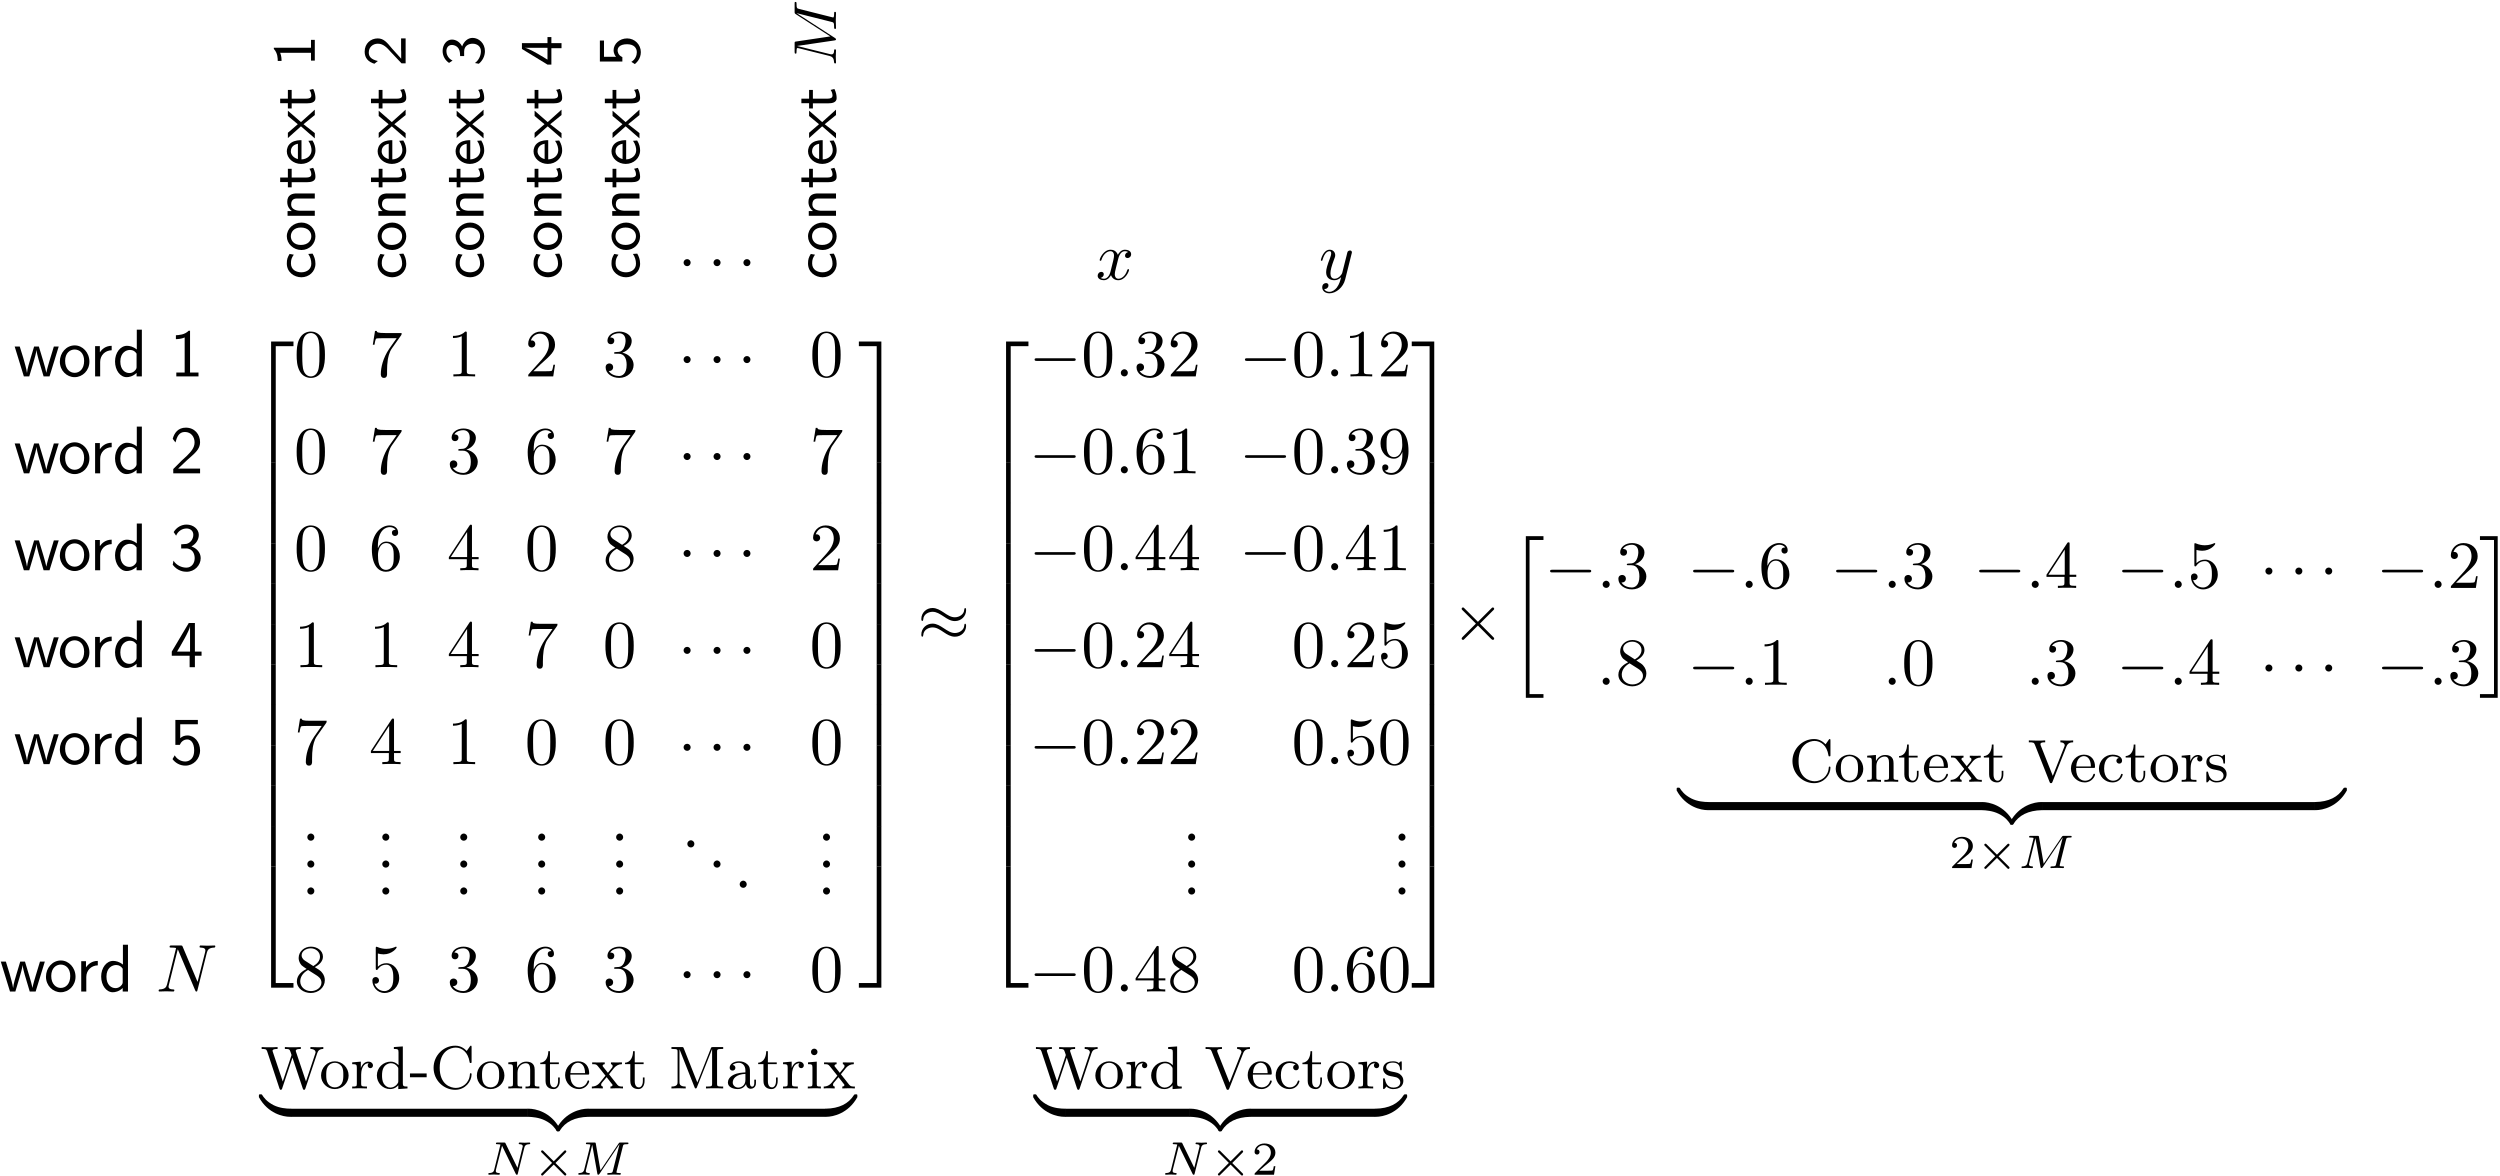 <?xml version="1.0" encoding="UTF-8"?>
<svg xmlns="http://www.w3.org/2000/svg" xmlns:xlink="http://www.w3.org/1999/xlink" width="370pt" height="174pt" viewBox="0 0 370 174" version="1.1">
<defs>
<g>
<symbol overflow="visible" id="glyph0-0">
<path style="stroke:none;" d=""/>
</symbol>
<symbol overflow="visible" id="glyph0-1">
<path style="stroke:none;" d="M -0.328 -3.828 L -0.969 -3.781 C -0.672 -3.344 -0.516 -2.875 -0.516 -2.328 C -0.516 -1.562 -1.141 -1.062 -2 -1.062 C -2.688 -1.062 -3.531 -1.406 -3.531 -2.375 C -3.531 -2.938 -3.422 -3.219 -3.109 -3.672 L -3.734 -3.781 C -4.031 -3.281 -4.141 -3 -4.141 -2.359 C -4.141 -1.078 -3.062 -0.328 -1.984 -0.328 C -0.875 -0.328 0.094 -1.156 0.094 -2.328 C 0.094 -2.953 -0.094 -3.422 -0.328 -3.828 Z M -0.328 -3.828 "/>
</symbol>
<symbol overflow="visible" id="glyph0-2">
<path style="stroke:none;" d="M -1.969 -4.328 C -3.141 -4.328 -4.141 -3.438 -4.141 -2.297 C -4.141 -1.188 -3.172 -0.266 -1.969 -0.266 C -0.797 -0.266 0.094 -1.203 0.094 -2.297 C 0.094 -3.406 -0.812 -4.328 -1.969 -4.328 Z M -2.062 -3.594 C -1.016 -3.594 -0.516 -2.953 -0.516 -2.312 C -0.516 -1.609 -1.047 -1.016 -2.062 -1.016 C -3.109 -1.016 -3.547 -1.688 -3.547 -2.297 C -3.547 -2.938 -3.094 -3.594 -2.062 -3.594 Z M -2.062 -3.594 "/>
</symbol>
<symbol overflow="visible" id="glyph0-3">
<path style="stroke:none;" d="M 0 -4.031 L -2.656 -4.031 C -3.328 -4.031 -4.078 -3.844 -4.078 -2.766 C -4.078 -2.047 -3.672 -1.625 -3.406 -1.422 L -4.031 -1.422 L -4.031 -0.719 L 0 -0.719 L 0 -1.469 L -2.188 -1.469 C -2.781 -1.469 -3.5 -1.703 -3.5 -2.391 C -3.5 -3.281 -2.859 -3.281 -2.594 -3.281 L 0 -3.281 Z M 0 -4.031 "/>
</symbol>
<symbol overflow="visible" id="glyph0-4">
<path style="stroke:none;" d="M -0.234 -3.062 L -0.797 -2.922 C -0.625 -2.688 -0.516 -2.375 -0.516 -2.094 C -0.516 -1.734 -0.828 -1.625 -1.297 -1.625 L -3.422 -1.625 L -3.422 -2.922 L -3.984 -2.922 L -3.984 -1.625 L -5.125 -1.625 L -5.125 -0.953 L -3.984 -0.953 L -3.984 -0.172 L -3.422 -0.172 L -3.422 -0.938 L -1.125 -0.938 C -0.594 -0.938 0.094 -1.047 0.094 -1.703 C 0.094 -2.094 0.016 -2.562 -0.234 -3.062 Z M -0.234 -3.062 "/>
</symbol>
<symbol overflow="visible" id="glyph0-5">
<path style="stroke:none;" d="M -1.969 -3.828 C -2.25 -3.828 -2.922 -3.828 -3.469 -3.469 C -4.031 -3.094 -4.141 -2.516 -4.141 -2.172 C -4.141 -1.141 -3.172 -0.312 -2.031 -0.312 C -0.844 -0.312 0.094 -1.188 0.094 -2.312 C 0.094 -2.75 -0.016 -3.266 -0.344 -3.781 L -0.953 -3.734 C -0.562 -3.172 -0.484 -2.641 -0.484 -2.328 C -0.484 -1.578 -1.141 -1 -1.969 -0.984 Z M -2.5 -3.297 L -2.5 -1.031 C -3.062 -1.172 -3.547 -1.609 -3.547 -2.172 C -3.547 -2.516 -3.406 -3.125 -2.5 -3.297 Z M -2.5 -3.297 "/>
</symbol>
<symbol overflow="visible" id="glyph0-6">
<path style="stroke:none;" d="M 0 -4.25 L -2.047 -2.406 L -3.984 -4.094 L -3.984 -3.312 L -2.516 -2.094 L -3.984 -0.828 L -3.984 -0.047 L -2.047 -1.781 L 0 0 L 0 -0.781 L -1.672 -2.094 L 0 -3.453 Z M 0 -4.25 "/>
</symbol>
<symbol overflow="visible" id="glyph0-7">
<path style="stroke:none;" d="M 0 -3.922 L -0.562 -3.922 L -0.562 -2.766 L -6.062 -2.766 L -6.062 -2.578 C -5.484 -1.984 -5.484 -1.125 -5.484 -0.812 L -4.922 -0.812 C -4.922 -1.062 -4.922 -1.516 -5.125 -2.016 L -0.562 -2.016 L -0.562 -0.859 L 0 -0.859 Z M 0 -3.922 "/>
</symbol>
<symbol overflow="visible" id="glyph0-8">
<path style="stroke:none;" d="M 0 -4.141 L -0.672 -4.141 L -0.672 -2.453 C -0.672 -2.344 -0.656 -2.25 -0.656 -2.141 L -0.656 -1.141 L -2 -2.625 C -2.766 -3.562 -3.25 -4.141 -4.125 -4.141 C -5.156 -4.141 -6.062 -3.406 -6.062 -2.172 C -6.062 -1.234 -5.516 -0.656 -4.625 -0.391 L -4.109 -0.797 C -5.156 -1.031 -5.453 -1.5 -5.453 -2.047 C -5.453 -2.859 -4.844 -3.359 -4.109 -3.359 C -3.297 -3.359 -2.766 -2.781 -2.172 -2.109 L -0.609 -0.453 L 0 -0.453 Z M 0 -4.141 "/>
</symbol>
<symbol overflow="visible" id="glyph0-9">
<path style="stroke:none;" d="M -1.625 -4.219 C -2.328 -4.219 -2.922 -3.688 -3.172 -2.953 C -3.484 -3.594 -4.078 -3.969 -4.688 -3.969 C -5.469 -3.969 -6.062 -3.203 -6.062 -2.281 C -6.062 -1.531 -5.672 -0.891 -5.109 -0.516 L -4.594 -0.859 C -5.375 -1.25 -5.5 -1.938 -5.5 -2.266 C -5.5 -2.719 -5.25 -3.172 -4.688 -3.172 C -4.359 -3.172 -3.594 -2.984 -3.5 -2.016 C -3.484 -1.844 -3.469 -1.703 -3.469 -1.531 L -2.875 -1.531 L -2.875 -2.203 C -2.875 -3.078 -2.172 -3.359 -1.625 -3.359 C -0.922 -3.359 -0.391 -2.938 -0.391 -2.25 C -0.391 -1.516 -0.797 -0.828 -1.281 -0.5 C -0.922 -0.422 -0.891 -0.422 -0.703 -0.391 C -0.172 -0.828 0.203 -1.5 0.203 -2.266 C 0.203 -3.406 -0.688 -4.219 -1.625 -4.219 Z M -1.625 -4.219 "/>
</symbol>
<symbol overflow="visible" id="glyph0-10">
<path style="stroke:none;" d="M -1.5 -4.344 L -2.078 -4.344 L -2.078 -3.438 L -5.859 -3.438 L -5.859 -2.578 L -2.078 -0.266 L -1.5 -0.266 L -1.5 -2.688 L 0 -2.688 L 0 -3.438 L -1.5 -3.438 Z M -2.078 -2.75 L -2.078 -1 L -2.984 -1.547 C -3.438 -1.828 -5 -2.734 -5.453 -2.75 Z M -2.078 -2.75 "/>
</symbol>
<symbol overflow="visible" id="glyph0-11">
<path style="stroke:none;" d="M -1.828 -4.141 C -2.938 -4.141 -3.828 -3.344 -3.828 -2.391 C -3.828 -2.281 -3.828 -1.844 -3.469 -1.422 L -5.25 -1.422 L -5.25 -3.828 L -5.859 -3.828 L -5.859 -0.719 L -2.531 -0.719 L -2.531 -1.375 C -3.188 -1.656 -3.234 -2.203 -3.234 -2.375 C -3.234 -2.75 -2.953 -3.281 -1.828 -3.281 C -0.734 -3.281 -0.391 -2.641 -0.391 -2.094 C -0.391 -1.625 -0.609 -1.016 -1.203 -0.672 L -0.688 -0.344 C -0.484 -0.5 0.203 -1.094 0.203 -2.109 C 0.203 -3.234 -0.703 -4.141 -1.828 -4.141 Z M -1.828 -4.141 "/>
</symbol>
<symbol overflow="visible" id="glyph1-0">
<path style="stroke:none;" d=""/>
</symbol>
<symbol overflow="visible" id="glyph1-1">
<path style="stroke:none;" d="M 1.906 -2.5 C 1.906 -2.781 1.672 -3.016 1.391 -3.016 C 1.094 -3.016 0.859 -2.781 0.859 -2.5 C 0.859 -2.203 1.094 -1.969 1.391 -1.969 C 1.672 -1.969 1.906 -2.203 1.906 -2.5 Z M 1.906 -2.5 "/>
</symbol>
<symbol overflow="visible" id="glyph1-2">
<path style="stroke:none;" d="M 7.188 -4.5 C 7.188 -4.719 7.125 -4.812 7.047 -4.812 C 6.953 -4.812 6.922 -4.641 6.906 -4.531 C 6.875 -3.859 6.172 -3.438 5.531 -3.438 C 4.938 -3.438 4.484 -3.734 3.812 -4.188 C 3.375 -4.469 2.844 -4.812 2.219 -4.812 C 1.297 -4.812 0.562 -4.109 0.562 -3.188 C 0.562 -2.969 0.625 -2.891 0.703 -2.891 C 0.812 -2.891 0.844 -3.078 0.844 -3.125 C 0.891 -3.953 1.719 -4.25 2.219 -4.25 C 2.812 -4.25 3.266 -3.953 3.938 -3.516 C 4.359 -3.234 4.891 -2.875 5.531 -2.875 C 6.453 -2.875 7.188 -3.578 7.188 -4.5 Z M 7.188 -2.172 C 7.188 -2.375 7.125 -2.484 7.047 -2.484 C 6.938 -2.484 6.922 -2.312 6.906 -2.156 C 6.859 -1.594 6.234 -1.109 5.531 -1.109 C 4.938 -1.109 4.484 -1.422 3.812 -1.859 C 3.375 -2.141 2.844 -2.5 2.219 -2.5 C 1.297 -2.5 0.562 -1.797 0.562 -0.875 C 0.562 -0.641 0.625 -0.562 0.703 -0.562 C 0.812 -0.562 0.844 -0.75 0.844 -0.797 C 0.891 -1.641 1.719 -1.938 2.219 -1.938 C 2.812 -1.938 3.266 -1.641 3.938 -1.188 C 4.359 -0.906 4.891 -0.562 5.531 -0.562 C 6.469 -0.562 7.188 -1.281 7.188 -2.172 Z M 7.188 -2.172 "/>
</symbol>
<symbol overflow="visible" id="glyph1-3">
<path style="stroke:none;" d="M 6.922 -2.5 C 6.922 -2.688 6.734 -2.688 6.594 -2.688 L 1.156 -2.688 C 1.016 -2.688 0.828 -2.688 0.828 -2.5 C 0.828 -2.297 1.016 -2.297 1.156 -2.297 L 6.594 -2.297 C 6.734 -2.297 6.922 -2.297 6.922 -2.5 Z M 6.922 -2.5 "/>
</symbol>
<symbol overflow="visible" id="glyph1-4">
<path style="stroke:none;" d="M 6.281 -0.297 C 6.281 -0.375 6.266 -0.391 6.156 -0.5 L 4.172 -2.5 L 6.156 -4.484 C 6.266 -4.594 6.281 -4.609 6.281 -4.688 C 6.281 -4.812 6.188 -4.891 6.078 -4.891 C 6 -4.891 5.969 -4.859 5.875 -4.766 L 3.875 -2.766 L 1.875 -4.766 C 1.766 -4.875 1.75 -4.891 1.672 -4.891 C 1.562 -4.891 1.469 -4.812 1.469 -4.688 C 1.469 -4.609 1.5 -4.578 1.594 -4.484 L 3.578 -2.5 L 1.594 -0.516 C 1.5 -0.406 1.469 -0.344 1.469 -0.297 C 1.469 -0.172 1.562 -0.094 1.672 -0.094 C 1.75 -0.094 1.766 -0.109 1.875 -0.219 L 3.875 -2.219 L 5.859 -0.219 C 5.969 -0.125 6.016 -0.094 6.078 -0.094 C 6.203 -0.094 6.281 -0.172 6.281 -0.297 Z M 6.281 -0.297 "/>
</symbol>
<symbol overflow="visible" id="glyph2-0">
<path style="stroke:none;" d=""/>
</symbol>
<symbol overflow="visible" id="glyph2-1">
<path style="stroke:none;" d="M -0.156 -8.078 C -0.281 -8.078 -0.281 -7.984 -0.281 -7.797 C -0.281 -7.766 -0.281 -7.609 -0.297 -7.469 C -0.328 -7.266 -0.359 -7.25 -0.438 -7.25 C -0.516 -7.25 -0.594 -7.281 -0.656 -7.297 L -5.438 -8.5 C -5.766 -8.578 -5.844 -8.594 -5.844 -9.297 C -5.844 -9.438 -5.844 -9.547 -6.016 -9.547 C -6.125 -9.547 -6.125 -9.453 -6.125 -9.281 L -6.125 -8.109 C -6.125 -7.891 -6.125 -7.844 -5.953 -7.734 L -0.844 -4.438 L -5.891 -3.688 C -6.125 -3.656 -6.125 -3.641 -6.125 -3.391 L -6.125 -2.156 C -6.125 -2 -6.125 -1.891 -5.969 -1.891 C -5.844 -1.891 -5.844 -1.984 -5.844 -2.156 C -5.844 -2.203 -5.844 -2.359 -5.828 -2.5 C -5.812 -2.672 -5.781 -2.719 -5.688 -2.719 C -5.656 -2.719 -5.609 -2.703 -5.516 -2.688 L -0.953 -1.547 C -0.484 -1.422 -0.312 -1.172 -0.281 -0.578 C -0.281 -0.562 -0.266 -0.438 -0.109 -0.438 C -0.109 -0.438 0 -0.438 0 -0.562 C 0 -0.656 -0.016 -0.891 -0.016 -1 C -0.031 -1.141 -0.031 -1.172 -0.031 -1.453 L -0.016 -1.906 C -0.016 -2.047 0 -2.25 0 -2.375 C 0 -2.422 0 -2.531 -0.156 -2.531 C -0.266 -2.531 -0.281 -2.438 -0.281 -2.359 C -0.281 -1.938 -0.422 -1.781 -0.656 -1.781 C -0.719 -1.781 -0.734 -1.781 -0.859 -1.812 L -5.734 -3.016 L -5.734 -3.031 L -0.234 -3.844 C -0.094 -3.859 0 -3.891 0 -4 C 0 -4.109 -0.094 -4.156 -0.172 -4.219 L -5.797 -7.859 L -5.797 -7.875 L -0.688 -6.594 C -0.359 -6.516 -0.281 -6.5 -0.281 -5.828 C -0.281 -5.656 -0.281 -5.547 -0.109 -5.547 C -0.031 -5.547 0 -5.609 0 -5.688 C 0 -5.797 -0.016 -6.141 -0.016 -6.25 C -0.031 -6.391 -0.031 -6.609 -0.031 -6.797 L -0.016 -7.359 C -0.016 -7.547 0 -7.734 0 -7.906 C 0 -7.969 0 -8.078 -0.156 -8.078 Z M -0.156 -8.078 "/>
</symbol>
<symbol overflow="visible" id="glyph3-0">
<path style="stroke:none;" d=""/>
</symbol>
<symbol overflow="visible" id="glyph3-1">
<path style="stroke:none;" d="M 6.562 0.297 L 6.562 -0.391 L 3.25 -0.391 L 3.25 17.547 L 3.938 17.547 L 3.938 0.297 Z M 6.562 0.297 "/>
</symbol>
<symbol overflow="visible" id="glyph3-2">
<path style="stroke:none;" d="M 3.938 5.984 L 3.938 -0.016 L 3.25 -0.016 L 3.25 5.984 Z M 3.938 5.984 "/>
</symbol>
<symbol overflow="visible" id="glyph3-3">
<path style="stroke:none;" d="M 6.562 17.531 L 6.562 16.844 L 3.938 16.844 L 3.938 -0.406 L 3.25 -0.406 L 3.25 17.531 Z M 6.562 17.531 "/>
</symbol>
<symbol overflow="visible" id="glyph3-4">
<path style="stroke:none;" d="M 3.391 17.547 L 3.391 -0.391 L 0.062 -0.391 L 0.062 0.297 L 2.703 0.297 L 2.703 17.547 Z M 3.391 17.547 "/>
</symbol>
<symbol overflow="visible" id="glyph3-5">
<path style="stroke:none;" d="M 3.391 5.984 L 3.391 -0.016 L 2.703 -0.016 L 2.703 5.984 Z M 3.391 5.984 "/>
</symbol>
<symbol overflow="visible" id="glyph3-6">
<path style="stroke:none;" d="M 3.391 17.531 L 3.391 -0.406 L 2.703 -0.406 L 2.703 16.844 L 0.062 16.844 L 0.062 17.531 Z M 3.391 17.531 "/>
</symbol>
<symbol overflow="visible" id="glyph3-7">
<path style="stroke:none;" d="M 4.578 -0.281 L 4.578 -0.922 C 4.578 -1.141 4.578 -1.203 4.453 -1.203 C 3.844 -1.203 2.844 -1.281 1.953 -1.719 C 0.875 -2.266 0.469 -2.891 0.219 -3.281 C 0.188 -3.328 0.125 -3.328 0 -3.328 C -0.234 -3.328 -0.234 -3.312 -0.234 -3.078 L -0.234 -2.906 C 1.109 -0.469 3.359 0 4.375 0 C 4.578 0 4.578 -0.016 4.578 -0.281 Z M 4.578 -0.281 "/>
</symbol>
<symbol overflow="visible" id="glyph3-8">
<path style="stroke:none;" d="M 4.719 1.875 L 4.719 1.719 C 3.375 -0.734 1.125 -1.203 0.109 -1.203 C -0.094 -1.203 -0.094 -1.188 -0.094 -0.922 L -0.094 -0.281 C -0.094 -0.047 -0.094 0 0.047 0 C 0.641 0.016 1.641 0.094 2.531 0.531 C 3.609 1.062 4.016 1.688 4.266 2.078 C 4.297 2.141 4.359 2.141 4.484 2.141 C 4.719 2.141 4.719 2.125 4.719 1.875 Z M 4.719 1.875 "/>
</symbol>
<symbol overflow="visible" id="glyph3-9">
<path style="stroke:none;" d="M 4.578 -0.281 L 4.578 -0.922 C 4.578 -1.188 4.578 -1.203 4.375 -1.203 C 3.359 -1.203 1.109 -0.719 -0.234 1.719 L -0.234 1.875 C -0.234 2.125 -0.234 2.141 0 2.141 C 0.188 2.141 0.203 2.125 0.25 2.047 C 1.062 0.75 2.438 0.047 4.469 0 C 4.578 0 4.578 -0.062 4.578 -0.281 Z M 4.578 -0.281 "/>
</symbol>
<symbol overflow="visible" id="glyph3-10">
<path style="stroke:none;" d="M 4.719 -2.906 L 4.719 -3.078 C 4.719 -3.312 4.719 -3.328 4.484 -3.328 C 4.297 -3.328 4.281 -3.312 4.234 -3.25 C 3.422 -1.938 2.047 -1.234 0.016 -1.203 C -0.094 -1.203 -0.094 -1.125 -0.094 -0.922 L -0.094 -0.281 C -0.094 -0.016 -0.094 0 0.109 0 C 1.125 0 3.375 -0.484 4.719 -2.906 Z M 4.719 -2.906 "/>
</symbol>
<symbol overflow="visible" id="glyph3-11">
<path style="stroke:none;" d="M 5.109 23.516 L 5.109 22.969 L 3.047 22.969 L 3.047 0.156 L 5.109 0.156 L 5.109 -0.406 L 2.5 -0.406 L 2.5 23.516 Z M 5.109 23.516 "/>
</symbol>
<symbol overflow="visible" id="glyph3-12">
<path style="stroke:none;" d="M 2.766 23.516 L 2.766 -0.406 L 0.141 -0.406 L 0.141 0.156 L 2.219 0.156 L 2.219 22.969 L 0.141 22.969 L 0.141 23.516 Z M 2.766 23.516 "/>
</symbol>
<symbol overflow="visible" id="glyph4-0">
<path style="stroke:none;" d=""/>
</symbol>
<symbol overflow="visible" id="glyph4-1">
<path style="stroke:none;" d="M 6.656 -4.422 L 5.938 -4.422 L 5.297 -2.312 C 5.188 -1.953 4.891 -0.969 4.828 -0.531 C 4.781 -0.844 4.531 -1.734 4.359 -2.297 L 3.719 -4.422 L 3.016 -4.422 L 2.453 -2.547 C 2.344 -2.203 2 -1.062 1.969 -0.547 L 1.953 -0.547 C 1.906 -1.031 1.578 -2.156 1.422 -2.703 L 0.891 -4.422 L 0.141 -4.422 L 1.5 0 L 2.297 0 L 2.906 -2.047 C 3.047 -2.516 3.328 -3.5 3.359 -3.875 L 3.375 -3.875 C 3.391 -3.594 3.562 -2.906 3.688 -2.469 L 4.422 0 L 5.297 0 Z M 6.656 -4.422 "/>
</symbol>
<symbol overflow="visible" id="glyph4-2">
<path style="stroke:none;" d="M 4.672 -2.188 C 4.672 -3.531 3.672 -4.594 2.5 -4.594 C 1.266 -4.594 0.297 -3.5 0.297 -2.188 C 0.297 -0.875 1.312 0.109 2.484 0.109 C 3.672 0.109 4.672 -0.891 4.672 -2.188 Z M 3.891 -2.297 C 3.891 -1.109 3.219 -0.531 2.484 -0.531 C 1.797 -0.531 1.078 -1.094 1.078 -2.297 C 1.078 -3.5 1.828 -3.984 2.484 -3.984 C 3.188 -3.984 3.891 -3.469 3.891 -2.297 Z M 3.891 -2.297 "/>
</symbol>
<symbol overflow="visible" id="glyph4-3">
<path style="stroke:none;" d="M 3.266 -3.875 L 3.266 -4.531 C 2.375 -4.531 1.828 -4.031 1.516 -3.578 L 1.516 -4.484 L 0.812 -4.484 L 0.812 0 L 1.562 0 L 1.562 -2.141 C 1.562 -3.125 2.281 -3.844 3.266 -3.875 Z M 3.266 -3.875 "/>
</symbol>
<symbol overflow="visible" id="glyph4-4">
<path style="stroke:none;" d="M 4.328 0 L 4.328 -6.922 L 3.578 -6.922 L 3.578 -3.984 C 3.047 -4.422 2.5 -4.531 2.125 -4.531 C 1.141 -4.531 0.359 -3.5 0.359 -2.219 C 0.359 -0.906 1.125 0.109 2.078 0.109 C 2.406 0.109 2.984 0.016 3.547 -0.516 L 3.547 0 Z M 3.547 -1.391 C 3.547 -1.25 3.531 -1.062 3.219 -0.781 C 2.984 -0.578 2.734 -0.5 2.484 -0.5 C 1.859 -0.5 1.141 -0.969 1.141 -2.203 C 1.141 -3.516 2 -3.922 2.578 -3.922 C 3.031 -3.922 3.328 -3.703 3.547 -3.375 Z M 3.547 -1.391 "/>
</symbol>
<symbol overflow="visible" id="glyph4-5">
<path style="stroke:none;" d="M 4.234 0 L 4.234 -0.578 L 2.984 -0.578 L 2.984 -6.766 L 2.781 -6.766 C 2.188 -6.156 1.359 -6.125 0.891 -6.094 L 0.891 -5.516 C 1.219 -5.531 1.688 -5.547 2.188 -5.766 L 2.188 -0.578 L 0.953 -0.578 L 0.953 0 Z M 4.234 0 "/>
</symbol>
<symbol overflow="visible" id="glyph4-6">
<path style="stroke:none;" d="M 4.469 0 L 4.469 -0.703 L 2.656 -0.703 C 2.547 -0.703 2.422 -0.703 2.297 -0.703 L 1.219 -0.703 C 1.531 -0.984 2.297 -1.719 2.609 -2.016 C 2.797 -2.188 3.297 -2.609 3.484 -2.797 C 3.938 -3.234 4.469 -3.766 4.469 -4.609 C 4.469 -5.766 3.672 -6.766 2.359 -6.766 C 1.219 -6.766 0.656 -5.984 0.422 -5.125 C 0.531 -4.953 0.594 -4.891 0.609 -4.859 C 0.625 -4.844 0.734 -4.719 0.828 -4.578 C 1.031 -5.344 1.312 -6.125 2.219 -6.125 C 3.156 -6.125 3.656 -5.375 3.656 -4.594 C 3.656 -3.75 3.094 -3.188 2.5 -2.578 L 1.734 -1.875 L 0.5 -0.641 L 0.5 0 Z M 4.469 0 "/>
</symbol>
<symbol overflow="visible" id="glyph4-7">
<path style="stroke:none;" d="M 4.562 -1.797 C 4.562 -2.703 3.859 -3.312 3.188 -3.531 C 3.938 -3.938 4.281 -4.609 4.281 -5.25 C 4.281 -6.094 3.453 -6.766 2.469 -6.766 C 1.703 -6.766 0.984 -6.359 0.562 -5.656 L 0.922 -5.125 C 1.203 -5.828 1.859 -6.188 2.469 -6.188 C 2.984 -6.188 3.469 -5.875 3.469 -5.25 C 3.469 -4.641 3.062 -4.047 2.453 -3.906 C 2.391 -3.891 2.375 -3.891 1.672 -3.844 L 1.672 -3.234 L 2.375 -3.234 C 3.453 -3.234 3.672 -2.297 3.672 -1.797 C 3.672 -1.031 3.203 -0.391 2.438 -0.391 C 1.75 -0.391 0.969 -0.734 0.531 -1.422 L 0.422 -0.812 C 1.141 0.125 2.062 0.219 2.469 0.219 C 3.672 0.219 4.562 -0.75 4.562 -1.797 Z M 4.562 -1.797 "/>
</symbol>
<symbol overflow="visible" id="glyph4-8">
<path style="stroke:none;" d="M 4.688 -1.703 L 4.688 -2.312 L 3.703 -2.312 L 3.703 -6.547 L 2.797 -6.547 L 0.281 -2.312 L 0.281 -1.703 L 2.922 -1.703 L 2.922 0 L 3.703 0 L 3.703 -1.703 Z M 2.984 -2.312 L 1.062 -2.312 C 1.578 -3.172 2.969 -5.531 2.984 -6.094 Z M 2.984 -2.312 "/>
</symbol>
<symbol overflow="visible" id="glyph4-9">
<path style="stroke:none;" d="M 4.469 -2.031 C 4.469 -3.266 3.625 -4.25 2.594 -4.25 C 2.188 -4.25 1.812 -4.109 1.531 -3.844 L 1.531 -5.906 L 4.141 -5.906 L 4.141 -6.547 L 0.812 -6.547 L 0.812 -2.859 L 1.469 -2.859 C 1.641 -3.266 2 -3.656 2.578 -3.656 C 3.047 -3.656 3.594 -3.234 3.594 -2.047 C 3.594 -0.391 2.375 -0.391 2.281 -0.391 C 1.609 -0.391 1 -0.781 0.719 -1.312 L 0.391 -0.75 C 0.797 -0.188 1.484 0.219 2.297 0.219 C 3.484 0.219 4.469 -0.766 4.469 -2.031 Z M 4.469 -2.031 "/>
</symbol>
<symbol overflow="visible" id="glyph5-0">
<path style="stroke:none;" d=""/>
</symbol>
<symbol overflow="visible" id="glyph5-1">
<path style="stroke:none;" d="M 4.578 -3.188 C 4.578 -3.984 4.531 -4.781 4.188 -5.516 C 3.734 -6.484 2.906 -6.641 2.5 -6.641 C 1.891 -6.641 1.172 -6.375 0.75 -5.453 C 0.438 -4.766 0.391 -3.984 0.391 -3.188 C 0.391 -2.438 0.422 -1.547 0.844 -0.781 C 1.266 0.016 2 0.219 2.484 0.219 C 3.016 0.219 3.781 0.016 4.219 -0.938 C 4.531 -1.625 4.578 -2.406 4.578 -3.188 Z M 3.766 -3.312 C 3.766 -2.562 3.766 -1.891 3.656 -1.25 C 3.5 -0.297 2.938 0 2.484 0 C 2.094 0 1.5 -0.25 1.328 -1.203 C 1.219 -1.797 1.219 -2.719 1.219 -3.312 C 1.219 -3.953 1.219 -4.609 1.297 -5.141 C 1.484 -6.328 2.234 -6.422 2.484 -6.422 C 2.812 -6.422 3.469 -6.234 3.656 -5.25 C 3.766 -4.688 3.766 -3.938 3.766 -3.312 Z M 3.766 -3.312 "/>
</symbol>
<symbol overflow="visible" id="glyph5-2">
<path style="stroke:none;" d="M 4.828 -6.422 L 2.406 -6.422 C 1.203 -6.422 1.172 -6.547 1.141 -6.734 L 0.891 -6.734 L 0.562 -4.688 L 0.812 -4.688 C 0.844 -4.844 0.922 -5.469 1.062 -5.594 C 1.125 -5.656 1.906 -5.656 2.031 -5.656 L 4.094 -5.656 L 2.984 -4.078 C 2.078 -2.734 1.75 -1.344 1.75 -0.328 C 1.75 -0.234 1.75 0.219 2.219 0.219 C 2.672 0.219 2.672 -0.234 2.672 -0.328 L 2.672 -0.844 C 2.672 -1.391 2.703 -1.938 2.781 -2.469 C 2.828 -2.703 2.953 -3.562 3.406 -4.172 L 4.75 -6.078 C 4.828 -6.188 4.828 -6.203 4.828 -6.422 Z M 4.828 -6.422 "/>
</symbol>
<symbol overflow="visible" id="glyph5-3">
<path style="stroke:none;" d="M 4.172 0 L 4.172 -0.312 L 3.859 -0.312 C 2.953 -0.312 2.938 -0.422 2.938 -0.781 L 2.938 -6.375 C 2.938 -6.625 2.938 -6.641 2.703 -6.641 C 2.078 -6 1.203 -6 0.891 -6 L 0.891 -5.688 C 1.094 -5.688 1.672 -5.688 2.188 -5.953 L 2.188 -0.781 C 2.188 -0.422 2.156 -0.312 1.266 -0.312 L 0.953 -0.312 L 0.953 0 C 1.297 -0.031 2.156 -0.031 2.562 -0.031 C 2.953 -0.031 3.828 -0.031 4.172 0 Z M 4.172 0 "/>
</symbol>
<symbol overflow="visible" id="glyph5-4">
<path style="stroke:none;" d="M 4.469 -1.734 L 4.234 -1.734 C 4.172 -1.438 4.109 -1 4 -0.844 C 3.938 -0.766 3.281 -0.766 3.062 -0.766 L 1.266 -0.766 L 2.328 -1.797 C 3.875 -3.172 4.469 -3.703 4.469 -4.703 C 4.469 -5.844 3.578 -6.641 2.359 -6.641 C 1.234 -6.641 0.5 -5.719 0.5 -4.828 C 0.5 -4.281 1 -4.281 1.031 -4.281 C 1.203 -4.281 1.547 -4.391 1.547 -4.812 C 1.547 -5.062 1.359 -5.328 1.016 -5.328 C 0.938 -5.328 0.922 -5.328 0.891 -5.312 C 1.109 -5.969 1.656 -6.328 2.234 -6.328 C 3.141 -6.328 3.562 -5.516 3.562 -4.703 C 3.562 -3.906 3.078 -3.125 2.516 -2.5 L 0.609 -0.375 C 0.5 -0.266 0.5 -0.234 0.5 0 L 4.203 0 Z M 4.469 -1.734 "/>
</symbol>
<symbol overflow="visible" id="glyph5-5">
<path style="stroke:none;" d="M 4.562 -1.703 C 4.562 -2.516 3.922 -3.297 2.891 -3.516 C 3.703 -3.781 4.281 -4.469 4.281 -5.266 C 4.281 -6.078 3.406 -6.641 2.453 -6.641 C 1.453 -6.641 0.688 -6.047 0.688 -5.281 C 0.688 -4.953 0.906 -4.766 1.203 -4.766 C 1.5 -4.766 1.703 -4.984 1.703 -5.281 C 1.703 -5.766 1.234 -5.766 1.094 -5.766 C 1.391 -6.266 2.047 -6.391 2.406 -6.391 C 2.828 -6.391 3.375 -6.172 3.375 -5.281 C 3.375 -5.156 3.344 -4.578 3.094 -4.141 C 2.797 -3.656 2.453 -3.625 2.203 -3.625 C 2.125 -3.609 1.891 -3.594 1.812 -3.594 C 1.734 -3.578 1.672 -3.562 1.672 -3.469 C 1.672 -3.359 1.734 -3.359 1.906 -3.359 L 2.344 -3.359 C 3.156 -3.359 3.531 -2.688 3.531 -1.703 C 3.531 -0.344 2.844 -0.062 2.406 -0.062 C 1.969 -0.062 1.219 -0.234 0.875 -0.812 C 1.219 -0.766 1.531 -0.984 1.531 -1.359 C 1.531 -1.719 1.266 -1.922 0.984 -1.922 C 0.734 -1.922 0.422 -1.781 0.422 -1.344 C 0.422 -0.438 1.344 0.219 2.438 0.219 C 3.656 0.219 4.562 -0.688 4.562 -1.703 Z M 4.562 -1.703 "/>
</symbol>
<symbol overflow="visible" id="glyph5-6">
<path style="stroke:none;" d="M 4.562 -2.031 C 4.562 -3.297 3.672 -4.25 2.562 -4.25 C 1.891 -4.25 1.516 -3.75 1.312 -3.266 L 1.312 -3.516 C 1.312 -6.031 2.547 -6.391 3.062 -6.391 C 3.297 -6.391 3.719 -6.328 3.938 -5.984 C 3.781 -5.984 3.391 -5.984 3.391 -5.547 C 3.391 -5.234 3.625 -5.078 3.844 -5.078 C 4 -5.078 4.312 -5.172 4.312 -5.562 C 4.312 -6.156 3.875 -6.641 3.047 -6.641 C 1.766 -6.641 0.422 -5.359 0.422 -3.156 C 0.422 -0.484 1.578 0.219 2.5 0.219 C 3.609 0.219 4.562 -0.719 4.562 -2.031 Z M 3.656 -2.047 C 3.656 -1.562 3.656 -1.062 3.484 -0.703 C 3.188 -0.109 2.734 -0.062 2.5 -0.062 C 1.875 -0.062 1.578 -0.656 1.516 -0.812 C 1.328 -1.281 1.328 -2.078 1.328 -2.25 C 1.328 -3.031 1.656 -4.031 2.547 -4.031 C 2.719 -4.031 3.172 -4.031 3.484 -3.406 C 3.656 -3.047 3.656 -2.531 3.656 -2.047 Z M 3.656 -2.047 "/>
</symbol>
<symbol overflow="visible" id="glyph5-7">
<path style="stroke:none;" d="M 4.688 -1.641 L 4.688 -1.953 L 3.703 -1.953 L 3.703 -6.484 C 3.703 -6.688 3.703 -6.75 3.531 -6.75 C 3.453 -6.75 3.422 -6.75 3.344 -6.625 L 0.281 -1.953 L 0.281 -1.641 L 2.938 -1.641 L 2.938 -0.781 C 2.938 -0.422 2.906 -0.312 2.172 -0.312 L 1.969 -0.312 L 1.969 0 C 2.375 -0.031 2.891 -0.031 3.312 -0.031 C 3.734 -0.031 4.25 -0.031 4.672 0 L 4.672 -0.312 L 4.453 -0.312 C 3.719 -0.312 3.703 -0.422 3.703 -0.781 L 3.703 -1.641 Z M 2.984 -1.953 L 0.562 -1.953 L 2.984 -5.672 Z M 2.984 -1.953 "/>
</symbol>
<symbol overflow="visible" id="glyph5-8">
<path style="stroke:none;" d="M 4.562 -1.672 C 4.562 -2.031 4.453 -2.484 4.062 -2.906 C 3.875 -3.109 3.719 -3.203 3.078 -3.609 C 3.797 -3.984 4.281 -4.5 4.281 -5.156 C 4.281 -6.078 3.406 -6.641 2.5 -6.641 C 1.5 -6.641 0.688 -5.906 0.688 -4.969 C 0.688 -4.797 0.703 -4.344 1.125 -3.875 C 1.234 -3.766 1.609 -3.516 1.859 -3.344 C 1.281 -3.047 0.422 -2.5 0.422 -1.5 C 0.422 -0.453 1.438 0.219 2.484 0.219 C 3.609 0.219 4.562 -0.609 4.562 -1.672 Z M 3.844 -5.156 C 3.844 -4.578 3.453 -4.109 2.859 -3.766 L 1.625 -4.562 C 1.172 -4.859 1.125 -5.188 1.125 -5.359 C 1.125 -5.969 1.781 -6.391 2.484 -6.391 C 3.203 -6.391 3.844 -5.875 3.844 -5.156 Z M 4.062 -1.312 C 4.062 -0.578 3.312 -0.062 2.5 -0.062 C 1.641 -0.062 0.922 -0.672 0.922 -1.5 C 0.922 -2.078 1.234 -2.719 2.078 -3.188 L 3.312 -2.406 C 3.594 -2.219 4.062 -1.922 4.062 -1.312 Z M 4.062 -1.312 "/>
</symbol>
<symbol overflow="visible" id="glyph5-9">
<path style="stroke:none;" d="M 4.469 -2 C 4.469 -3.188 3.656 -4.188 2.578 -4.188 C 2.109 -4.188 1.672 -4.031 1.312 -3.672 L 1.312 -5.625 C 1.516 -5.562 1.844 -5.5 2.156 -5.5 C 3.391 -5.5 4.094 -6.406 4.094 -6.531 C 4.094 -6.594 4.062 -6.641 3.984 -6.641 C 3.984 -6.641 3.953 -6.641 3.906 -6.609 C 3.703 -6.516 3.219 -6.312 2.547 -6.312 C 2.156 -6.312 1.688 -6.391 1.219 -6.594 C 1.141 -6.625 1.109 -6.625 1.109 -6.625 C 1 -6.625 1 -6.547 1 -6.391 L 1 -3.438 C 1 -3.266 1 -3.188 1.141 -3.188 C 1.219 -3.188 1.234 -3.203 1.281 -3.266 C 1.391 -3.422 1.75 -3.969 2.562 -3.969 C 3.078 -3.969 3.328 -3.516 3.406 -3.328 C 3.562 -2.953 3.594 -2.578 3.594 -2.078 C 3.594 -1.719 3.594 -1.125 3.344 -0.703 C 3.109 -0.312 2.734 -0.062 2.281 -0.062 C 1.562 -0.062 0.984 -0.594 0.812 -1.172 C 0.844 -1.172 0.875 -1.156 0.984 -1.156 C 1.312 -1.156 1.484 -1.406 1.484 -1.641 C 1.484 -1.891 1.312 -2.141 0.984 -2.141 C 0.844 -2.141 0.5 -2.062 0.5 -1.609 C 0.5 -0.75 1.188 0.219 2.297 0.219 C 3.453 0.219 4.469 -0.734 4.469 -2 Z M 4.469 -2 "/>
</symbol>
<symbol overflow="visible" id="glyph5-10">
<path style="stroke:none;" d="M 4.562 -3.281 C 4.562 -5.969 3.406 -6.641 2.516 -6.641 C 1.969 -6.641 1.484 -6.453 1.062 -6.016 C 0.641 -5.562 0.422 -5.141 0.422 -4.391 C 0.422 -3.156 1.297 -2.172 2.406 -2.172 C 3.016 -2.172 3.422 -2.594 3.656 -3.172 L 3.656 -2.844 C 3.656 -0.516 2.625 -0.062 2.047 -0.062 C 1.875 -0.062 1.328 -0.078 1.062 -0.422 C 1.5 -0.422 1.578 -0.703 1.578 -0.875 C 1.578 -1.188 1.344 -1.328 1.125 -1.328 C 0.969 -1.328 0.672 -1.25 0.672 -0.859 C 0.672 -0.188 1.203 0.219 2.047 0.219 C 3.344 0.219 4.562 -1.141 4.562 -3.281 Z M 3.641 -4.203 C 3.641 -3.375 3.297 -2.406 2.422 -2.406 C 2.266 -2.406 1.797 -2.406 1.5 -3.031 C 1.312 -3.406 1.312 -3.891 1.312 -4.391 C 1.312 -4.922 1.312 -5.391 1.531 -5.766 C 1.797 -6.266 2.172 -6.391 2.516 -6.391 C 2.984 -6.391 3.312 -6.047 3.484 -5.609 C 3.594 -5.281 3.641 -4.656 3.641 -4.203 Z M 3.641 -4.203 "/>
</symbol>
<symbol overflow="visible" id="glyph6-0">
<path style="stroke:none;" d=""/>
</symbol>
<symbol overflow="visible" id="glyph6-1">
<path style="stroke:none;" d="M 1.906 -0.531 C 1.906 -0.812 1.672 -1.062 1.391 -1.062 C 1.094 -1.062 0.859 -0.812 0.859 -0.531 C 0.859 -0.234 1.094 0 1.391 0 C 1.672 0 1.906 -0.234 1.906 -0.531 Z M 1.906 -0.531 "/>
</symbol>
<symbol overflow="visible" id="glyph7-0">
<path style="stroke:none;" d=""/>
</symbol>
<symbol overflow="visible" id="glyph7-1">
<path style="stroke:none;" d="M 8.781 -6.703 C 8.781 -6.703 8.781 -6.812 8.656 -6.812 C 8.328 -6.812 7.969 -6.781 7.641 -6.781 C 7.312 -6.781 6.953 -6.812 6.625 -6.812 C 6.562 -6.812 6.453 -6.812 6.453 -6.609 C 6.453 -6.5 6.547 -6.5 6.625 -6.5 C 7.203 -6.484 7.312 -6.281 7.312 -6.062 C 7.312 -6.031 7.281 -5.875 7.281 -5.859 L 6.156 -1.422 L 3.953 -6.625 C 3.875 -6.797 3.875 -6.812 3.641 -6.812 L 2.297 -6.812 C 2.109 -6.812 2.016 -6.812 2.016 -6.609 C 2.016 -6.5 2.109 -6.5 2.297 -6.5 C 2.344 -6.5 2.969 -6.5 2.969 -6.406 L 1.641 -1.062 C 1.531 -0.656 1.359 -0.344 0.562 -0.312 C 0.5 -0.312 0.391 -0.297 0.391 -0.109 C 0.391 -0.047 0.438 0 0.516 0 C 0.844 0 1.188 -0.031 1.516 -0.031 C 1.859 -0.031 2.219 0 2.547 0 C 2.594 0 2.719 0 2.719 -0.203 C 2.719 -0.297 2.625 -0.312 2.516 -0.312 C 1.938 -0.328 1.859 -0.547 1.859 -0.75 C 1.859 -0.812 1.875 -0.875 1.906 -0.984 L 3.219 -6.234 C 3.266 -6.188 3.266 -6.156 3.312 -6.062 L 5.797 -0.188 C 5.859 -0.016 5.891 0 5.984 0 C 6.094 0 6.094 -0.031 6.141 -0.203 L 7.531 -5.766 C 7.641 -6.156 7.812 -6.469 8.609 -6.5 C 8.656 -6.5 8.781 -6.516 8.781 -6.703 Z M 8.781 -6.703 "/>
</symbol>
<symbol overflow="visible" id="glyph7-2">
<path style="stroke:none;" d="M 4.938 -1.422 C 4.938 -1.531 4.859 -1.531 4.828 -1.531 C 4.734 -1.531 4.719 -1.484 4.688 -1.422 C 4.359 -0.344 3.688 -0.109 3.375 -0.109 C 2.984 -0.109 2.828 -0.422 2.828 -0.766 C 2.828 -0.984 2.875 -1.203 2.984 -1.641 L 3.328 -3.016 C 3.391 -3.266 3.625 -4.188 4.312 -4.188 C 4.359 -4.188 4.609 -4.188 4.812 -4.062 C 4.531 -4 4.344 -3.766 4.344 -3.516 C 4.344 -3.359 4.453 -3.172 4.719 -3.172 C 4.938 -3.172 5.25 -3.344 5.25 -3.75 C 5.25 -4.266 4.672 -4.406 4.328 -4.406 C 3.75 -4.406 3.406 -3.875 3.281 -3.656 C 3.031 -4.312 2.5 -4.406 2.203 -4.406 C 1.172 -4.406 0.594 -3.125 0.594 -2.875 C 0.594 -2.766 0.719 -2.766 0.719 -2.766 C 0.797 -2.766 0.828 -2.797 0.844 -2.875 C 1.188 -3.938 1.844 -4.188 2.188 -4.188 C 2.375 -4.188 2.719 -4.094 2.719 -3.516 C 2.719 -3.203 2.547 -2.547 2.188 -1.141 C 2.031 -0.531 1.672 -0.109 1.234 -0.109 C 1.172 -0.109 0.953 -0.109 0.734 -0.234 C 0.984 -0.297 1.203 -0.5 1.203 -0.781 C 1.203 -1.047 0.984 -1.125 0.844 -1.125 C 0.531 -1.125 0.297 -0.875 0.297 -0.547 C 0.297 -0.094 0.781 0.109 1.219 0.109 C 1.891 0.109 2.25 -0.594 2.266 -0.641 C 2.391 -0.281 2.75 0.109 3.344 0.109 C 4.375 0.109 4.938 -1.172 4.938 -1.422 Z M 4.938 -1.422 "/>
</symbol>
<symbol overflow="visible" id="glyph7-3">
<path style="stroke:none;" d="M 4.844 -3.797 C 4.891 -3.938 4.891 -3.953 4.891 -4.031 C 4.891 -4.203 4.75 -4.297 4.594 -4.297 C 4.5 -4.297 4.344 -4.234 4.25 -4.094 C 4.234 -4.031 4.141 -3.734 4.109 -3.547 L 3.906 -2.75 L 3.453 -0.953 C 3.422 -0.812 2.984 -0.109 2.328 -0.109 C 1.828 -0.109 1.719 -0.547 1.719 -0.922 C 1.719 -1.375 1.891 -2 2.219 -2.875 C 2.375 -3.281 2.422 -3.391 2.422 -3.594 C 2.422 -4.031 2.109 -4.406 1.609 -4.406 C 0.656 -4.406 0.297 -2.953 0.297 -2.875 C 0.297 -2.766 0.406 -2.766 0.406 -2.766 C 0.516 -2.766 0.516 -2.797 0.562 -2.953 C 0.844 -3.891 1.234 -4.188 1.578 -4.188 C 1.656 -4.188 1.828 -4.188 1.828 -3.875 C 1.828 -3.625 1.719 -3.359 1.656 -3.172 C 1.25 -2.109 1.078 -1.547 1.078 -1.078 C 1.078 -0.188 1.703 0.109 2.297 0.109 C 2.688 0.109 3.016 -0.062 3.297 -0.344 C 3.172 0.172 3.047 0.672 2.656 1.203 C 2.391 1.531 2.016 1.828 1.562 1.828 C 1.422 1.828 0.969 1.797 0.797 1.406 C 0.953 1.406 1.094 1.406 1.219 1.281 C 1.328 1.203 1.422 1.062 1.422 0.875 C 1.422 0.562 1.156 0.531 1.062 0.531 C 0.828 0.531 0.5 0.688 0.5 1.172 C 0.5 1.672 0.938 2.047 1.562 2.047 C 2.578 2.047 3.609 1.141 3.891 0.016 Z M 4.844 -3.797 "/>
</symbol>
<symbol overflow="visible" id="glyph7-4">
<path style="stroke:none;" d="M 1.906 -0.531 C 1.906 -0.812 1.672 -1.062 1.391 -1.062 C 1.094 -1.062 0.859 -0.812 0.859 -0.531 C 0.859 -0.234 1.094 0 1.391 0 C 1.672 0 1.906 -0.234 1.906 -0.531 Z M 1.906 -0.531 "/>
</symbol>
<symbol overflow="visible" id="glyph8-0">
<path style="stroke:none;" d=""/>
</symbol>
<symbol overflow="visible" id="glyph8-1">
<path style="stroke:none;" d="M 9.297 -5.844 L 9.297 -6.125 C 9.016 -6.094 8.734 -6.094 8.453 -6.094 L 7.391 -6.125 L 7.391 -5.844 C 7.953 -5.844 8.156 -5.562 8.156 -5.359 C 8.156 -5.312 8.141 -5.281 8.125 -5.219 L 6.734 -1.031 L 5.25 -5.438 C 5.25 -5.469 5.219 -5.531 5.219 -5.562 C 5.219 -5.844 5.734 -5.844 5.969 -5.844 L 5.969 -6.125 C 5.562 -6.094 5.125 -6.094 4.719 -6.094 C 4.219 -6.094 4.156 -6.094 3.609 -6.125 L 3.609 -5.844 C 4.062 -5.844 4.234 -5.828 4.328 -5.672 C 4.406 -5.562 4.594 -4.953 4.594 -4.953 C 4.594 -4.953 4.562 -4.859 4.562 -4.828 L 3.297 -1.031 L 1.828 -5.406 C 1.781 -5.531 1.781 -5.547 1.781 -5.562 C 1.781 -5.844 2.297 -5.844 2.531 -5.844 L 2.531 -6.125 C 2.141 -6.094 1.688 -6.094 1.281 -6.094 C 0.797 -6.094 0.719 -6.094 0.172 -6.125 L 0.172 -5.844 C 0.688 -5.844 0.859 -5.844 0.984 -5.5 L 2.812 0.016 C 2.859 0.141 2.906 0.203 3.016 0.203 C 3.078 0.203 3.156 0.172 3.203 0.016 L 4.734 -4.562 L 6.25 -0.016 C 6.312 0.141 6.328 0.203 6.453 0.203 C 6.562 0.203 6.594 0.141 6.641 0.016 L 8.391 -5.203 C 8.516 -5.609 8.766 -5.844 9.297 -5.844 Z M 9.297 -5.844 "/>
</symbol>
<symbol overflow="visible" id="glyph8-2">
<path style="stroke:none;" d="M 4.344 -1.906 C 4.344 -3.078 3.406 -4.016 2.312 -4.016 C 1.172 -4.016 0.266 -3.062 0.266 -1.906 C 0.266 -0.797 1.188 0.094 2.297 0.094 C 3.438 0.094 4.344 -0.812 4.344 -1.906 Z M 3.562 -1.984 C 3.562 -1.656 3.562 -1.141 3.344 -0.75 C 3.094 -0.328 2.688 -0.156 2.312 -0.156 C 1.859 -0.156 1.484 -0.375 1.281 -0.719 C 1.047 -1.109 1.031 -1.578 1.031 -1.984 C 1.031 -2.328 1.031 -2.828 1.25 -3.203 C 1.531 -3.656 1.969 -3.797 2.297 -3.797 C 2.812 -3.797 3.172 -3.5 3.359 -3.203 C 3.562 -2.828 3.562 -2.375 3.562 -1.984 Z M 3.562 -1.984 "/>
</symbol>
<symbol overflow="visible" id="glyph8-3">
<path style="stroke:none;" d="M 3.344 -3.406 C 3.344 -3.688 3.078 -3.969 2.672 -3.969 C 2.141 -3.969 1.766 -3.594 1.547 -3.031 L 1.547 -3.969 L 0.266 -3.859 L 0.266 -3.594 C 0.875 -3.594 0.953 -3.531 0.953 -3.078 L 0.953 -0.688 C 0.953 -0.281 0.859 -0.281 0.266 -0.281 L 0.266 0 C 0.75 -0.016 0.859 -0.031 1.312 -0.031 L 2.453 0 L 2.453 -0.281 L 2.281 -0.281 C 1.625 -0.281 1.594 -0.375 1.594 -0.703 L 1.594 -2.047 C 1.594 -2.422 1.688 -3.734 2.719 -3.734 C 2.703 -3.719 2.562 -3.609 2.562 -3.406 C 2.562 -3.156 2.75 -3 2.953 -3 C 3.141 -3 3.344 -3.141 3.344 -3.406 Z M 3.344 -3.406 "/>
</symbol>
<symbol overflow="visible" id="glyph8-4">
<path style="stroke:none;" d="M 4.844 0 L 4.844 -0.281 C 4.234 -0.281 4.156 -0.344 4.156 -0.781 L 4.156 -6.219 L 2.828 -6.125 L 2.828 -5.844 C 3.438 -5.844 3.516 -5.781 3.516 -5.344 L 3.516 -3.438 C 3.469 -3.484 3.062 -3.969 2.375 -3.969 C 1.266 -3.969 0.312 -3.078 0.312 -1.922 C 0.312 -0.812 1.203 0.094 2.266 0.094 C 2.922 0.094 3.328 -0.281 3.484 -0.469 L 3.484 0.094 Z M 3.484 -1.078 C 3.484 -0.922 3.484 -0.891 3.359 -0.703 C 3.078 -0.297 2.656 -0.125 2.312 -0.125 C 1.922 -0.125 1.562 -0.344 1.328 -0.719 C 1.094 -1.109 1.078 -1.625 1.078 -1.922 C 1.078 -2.344 1.125 -2.812 1.359 -3.172 C 1.562 -3.469 1.922 -3.734 2.406 -3.734 C 2.781 -3.734 3.141 -3.547 3.375 -3.203 C 3.484 -3.062 3.484 -3.062 3.484 -2.891 Z M 3.484 -1.078 "/>
</symbol>
<symbol overflow="visible" id="glyph8-5">
<path style="stroke:none;" d="M 2.562 -1.656 L 2.562 -2.219 L 0.094 -2.219 L 0.094 -1.656 Z M 2.562 -1.656 "/>
</symbol>
<symbol overflow="visible" id="glyph8-6">
<path style="stroke:none;" d="M 6.141 -2.078 C 6.141 -2.172 6.141 -2.25 6.016 -2.25 C 5.891 -2.25 5.891 -2.188 5.891 -2.109 C 5.812 -0.75 4.734 -0.078 3.812 -0.078 C 3.047 -0.078 1.422 -0.562 1.422 -3.062 C 1.422 -5.562 3.062 -6.047 3.797 -6.047 C 4.688 -6.047 5.625 -5.375 5.844 -3.922 C 5.859 -3.797 5.875 -3.766 5.984 -3.766 C 6.141 -3.766 6.141 -3.797 6.141 -3.984 L 6.141 -6.094 C 6.141 -6.25 6.141 -6.328 6.031 -6.328 C 5.969 -6.328 5.938 -6.297 5.891 -6.219 L 5.422 -5.547 C 5.141 -5.828 4.625 -6.328 3.719 -6.328 C 1.984 -6.328 0.516 -4.875 0.516 -3.062 C 0.516 -1.219 2 0.203 3.719 0.203 C 5.203 0.203 6.141 -1.031 6.141 -2.078 Z M 6.141 -2.078 "/>
</symbol>
<symbol overflow="visible" id="glyph8-7">
<path style="stroke:none;" d="M 4.906 0 L 4.906 -0.281 C 4.453 -0.281 4.219 -0.281 4.219 -0.562 L 4.219 -2.281 C 4.219 -3.016 4.219 -3.281 3.969 -3.594 C 3.766 -3.844 3.422 -3.969 2.969 -3.969 C 2.141 -3.969 1.75 -3.344 1.625 -3.094 L 1.609 -3.094 L 1.609 -3.969 L 0.312 -3.859 L 0.312 -3.594 C 0.922 -3.594 1 -3.531 1 -3.078 L 1 -0.688 C 1 -0.281 0.906 -0.281 0.312 -0.281 L 0.312 0 C 0.734 -0.016 0.906 -0.031 1.344 -0.031 C 1.766 -0.031 1.891 -0.016 2.359 0 L 2.359 -0.281 C 1.766 -0.281 1.672 -0.281 1.672 -0.688 L 1.672 -2.328 C 1.672 -3.281 2.344 -3.734 2.906 -3.734 C 3.438 -3.734 3.547 -3.297 3.547 -2.766 L 3.547 -0.688 C 3.547 -0.281 3.453 -0.281 2.859 -0.281 L 2.859 0 C 3.281 -0.016 3.453 -0.031 3.891 -0.031 C 4.312 -0.031 4.438 -0.016 4.906 0 Z M 4.906 0 "/>
</symbol>
<symbol overflow="visible" id="glyph8-8">
<path style="stroke:none;" d="M 3.062 -1.109 L 3.062 -1.625 L 2.812 -1.625 L 2.812 -1.141 C 2.812 -0.469 2.531 -0.156 2.219 -0.156 C 1.609 -0.156 1.609 -0.938 1.609 -1.109 L 1.609 -3.594 L 2.922 -3.594 L 2.922 -3.859 L 1.609 -3.859 L 1.609 -5.516 L 1.359 -5.516 C 1.359 -4.766 1.047 -3.844 0.172 -3.812 L 0.172 -3.594 L 0.953 -3.594 L 0.953 -1.109 C 0.953 -0.109 1.672 0.094 2.156 0.094 C 2.75 0.094 3.062 -0.469 3.062 -1.109 Z M 3.062 -1.109 "/>
</symbol>
<symbol overflow="visible" id="glyph8-9">
<path style="stroke:none;" d="M 3.828 -1.062 C 3.828 -1.125 3.781 -1.188 3.703 -1.188 C 3.609 -1.188 3.594 -1.125 3.578 -1.078 C 3.281 -0.172 2.469 -0.156 2.344 -0.156 C 1.906 -0.156 1.547 -0.391 1.344 -0.703 C 1.047 -1.141 1.031 -1.672 1.031 -2.047 L 3.594 -2.047 C 3.781 -2.047 3.828 -2.047 3.828 -2.25 C 3.828 -3.172 3.328 -4.016 2.172 -4.016 C 1.109 -4.016 0.266 -3.078 0.266 -1.969 C 0.266 -0.797 1.203 0.094 2.297 0.094 C 3.391 0.094 3.828 -0.859 3.828 -1.062 Z M 3.219 -2.266 L 1.047 -2.266 C 1.125 -3.656 1.922 -3.797 2.172 -3.797 C 2.672 -3.797 3.203 -3.422 3.219 -2.266 Z M 3.219 -2.266 "/>
</symbol>
<symbol overflow="visible" id="glyph8-10">
<path style="stroke:none;" d="M 4.734 0 L 4.734 -0.281 C 4.375 -0.281 4.109 -0.281 3.906 -0.531 L 2.734 -2.016 C 2.672 -2.094 2.672 -2.109 2.672 -2.109 C 2.672 -2.109 3.375 -2.984 3.438 -3.062 C 3.719 -3.359 4.031 -3.578 4.578 -3.594 L 4.578 -3.859 C 4.312 -3.844 4.078 -3.844 3.812 -3.844 C 3.469 -3.844 3.312 -3.844 2.953 -3.859 L 2.953 -3.594 C 3.078 -3.562 3.203 -3.5 3.203 -3.312 C 3.203 -3.172 3.125 -3.078 3.078 -3.016 L 2.5 -2.312 L 1.797 -3.203 C 1.734 -3.281 1.719 -3.297 1.719 -3.359 C 1.719 -3.469 1.828 -3.578 2.031 -3.594 L 2.031 -3.859 C 1.688 -3.844 1.453 -3.844 1.047 -3.844 C 1.047 -3.844 0.516 -3.844 0.172 -3.859 L 0.172 -3.594 C 0.797 -3.594 0.812 -3.562 1.219 -3.047 L 2.141 -1.891 L 1.281 -0.828 C 0.828 -0.297 0.312 -0.281 0.125 -0.281 L 0.125 0 C 0.391 -0.031 0.625 -0.031 0.891 -0.031 C 1.172 -0.031 1.469 -0.016 1.75 0 L 1.75 -0.281 C 1.531 -0.312 1.5 -0.453 1.5 -0.547 C 1.5 -0.578 1.5 -0.703 1.625 -0.859 C 1.844 -1.141 2.078 -1.406 2.312 -1.672 L 3.016 -0.766 C 3.188 -0.578 3.188 -0.562 3.188 -0.5 C 3.188 -0.406 3.094 -0.281 2.875 -0.281 L 2.875 0 C 3.25 -0.016 3.469 -0.031 3.859 -0.031 C 3.859 -0.031 4.391 -0.031 4.734 0 Z M 4.734 0 "/>
</symbol>
<symbol overflow="visible" id="glyph8-11">
<path style="stroke:none;" d="M 8.047 0 L 8.047 -0.281 L 7.844 -0.281 C 7.156 -0.281 7.141 -0.375 7.141 -0.703 L 7.141 -5.422 C 7.141 -5.75 7.156 -5.844 7.844 -5.844 L 8.047 -5.844 L 8.047 -6.125 L 6.547 -6.125 C 6.359 -6.125 6.297 -6.125 6.234 -5.969 L 4.219 -0.875 L 2.219 -5.922 C 2.141 -6.109 2.141 -6.125 1.891 -6.125 L 0.391 -6.125 L 0.391 -5.844 L 0.594 -5.844 C 1.281 -5.844 1.297 -5.75 1.297 -5.422 L 1.297 -0.953 C 1.297 -0.703 1.297 -0.281 0.391 -0.281 L 0.391 0 C 0.875 -0.016 1 -0.031 1.438 -0.031 C 1.875 -0.031 2.016 -0.016 2.5 0 L 2.5 -0.281 C 1.578 -0.281 1.578 -0.703 1.578 -0.953 L 1.578 -5.75 L 1.594 -5.766 L 3.797 -0.203 C 3.844 -0.078 3.875 0 3.984 0 C 4.078 0 4.125 -0.078 4.156 -0.156 L 6.406 -5.828 L 6.406 -0.703 C 6.406 -0.375 6.391 -0.281 5.703 -0.281 L 5.5 -0.281 L 5.5 0 C 6.031 -0.031 6.641 -0.031 6.766 -0.031 C 6.828 -0.031 7.484 -0.031 8.047 0 Z M 8.047 0 "/>
</symbol>
<symbol overflow="visible" id="glyph8-12">
<path style="stroke:none;" d="M 4.453 -0.797 L 4.453 -1.297 L 4.203 -1.297 L 4.203 -0.812 C 4.203 -0.703 4.203 -0.266 3.891 -0.266 C 3.562 -0.266 3.562 -0.688 3.562 -0.828 L 3.562 -2.406 C 3.562 -2.922 3.562 -3.219 3.156 -3.594 C 2.828 -3.891 2.391 -4.016 1.953 -4.016 C 1.188 -4.016 0.562 -3.641 0.562 -3.062 C 0.562 -2.797 0.75 -2.641 0.984 -2.641 C 1.234 -2.641 1.406 -2.812 1.406 -3.047 C 1.406 -3.438 1 -3.484 1 -3.484 C 1.234 -3.719 1.672 -3.797 1.922 -3.797 C 2.391 -3.797 2.891 -3.453 2.891 -2.656 L 2.891 -2.375 C 2.406 -2.344 1.734 -2.312 1.141 -2.016 C 0.5 -1.703 0.297 -1.234 0.297 -0.875 C 0.297 -0.141 1.172 0.094 1.766 0.094 C 2.516 0.094 2.859 -0.391 2.984 -0.641 C 3.016 -0.266 3.281 0.047 3.672 0.047 C 3.891 0.047 4.453 -0.078 4.453 -0.797 Z M 2.891 -1.266 C 2.891 -0.391 2.219 -0.125 1.828 -0.125 C 1.406 -0.125 1.016 -0.438 1.016 -0.875 C 1.016 -1.469 1.531 -2.094 2.891 -2.156 Z M 2.891 -1.266 "/>
</symbol>
<symbol overflow="visible" id="glyph8-13">
<path style="stroke:none;" d="M 2.266 0 L 2.266 -0.281 C 1.688 -0.281 1.656 -0.328 1.656 -0.672 L 1.656 -3.969 L 0.359 -3.859 L 0.359 -3.594 C 0.938 -3.594 1.016 -3.531 1.016 -3.094 L 1.016 -0.688 C 1.016 -0.281 0.922 -0.281 0.328 -0.281 L 0.328 0 C 0.719 -0.016 0.922 -0.031 1.312 -0.031 C 1.453 -0.031 1.828 -0.031 2.266 0 Z M 1.766 -5.406 C 1.766 -5.672 1.547 -5.891 1.281 -5.891 C 1.016 -5.891 0.797 -5.672 0.797 -5.406 C 0.797 -5.141 1.016 -4.922 1.281 -4.922 C 1.547 -4.922 1.766 -5.141 1.766 -5.406 Z M 1.766 -5.406 "/>
</symbol>
<symbol overflow="visible" id="glyph8-14">
<path style="stroke:none;" d="M 6.734 -5.844 L 6.734 -6.125 C 6.406 -6.094 6.156 -6.094 5.844 -6.094 L 4.844 -6.125 L 4.844 -5.844 C 5.281 -5.844 5.484 -5.625 5.484 -5.406 C 5.484 -5.328 5.469 -5.312 5.438 -5.219 L 3.719 -0.875 L 1.922 -5.406 C 1.891 -5.516 1.891 -5.578 1.891 -5.578 C 1.891 -5.844 2.344 -5.844 2.594 -5.844 L 2.594 -6.125 C 2.203 -6.094 1.734 -6.094 1.328 -6.094 L 0.172 -6.125 L 0.172 -5.844 C 0.828 -5.844 0.938 -5.812 1.062 -5.5 L 3.234 0 C 3.281 0.141 3.312 0.203 3.453 0.203 C 3.594 0.203 3.625 0.141 3.672 0.016 L 5.75 -5.25 C 5.938 -5.719 6.312 -5.844 6.734 -5.844 Z M 6.734 -5.844 "/>
</symbol>
<symbol overflow="visible" id="glyph8-15">
<path style="stroke:none;" d="M 3.828 -1.062 C 3.828 -1.172 3.734 -1.172 3.703 -1.172 C 3.609 -1.172 3.609 -1.156 3.547 -1 C 3.344 -0.391 2.844 -0.156 2.391 -0.156 C 1.812 -0.156 1.078 -0.625 1.078 -1.953 C 1.078 -3.344 1.797 -3.766 2.328 -3.766 C 2.453 -3.766 2.938 -3.75 3.266 -3.531 C 3.078 -3.484 2.891 -3.359 2.891 -3.109 C 2.891 -2.875 3.078 -2.688 3.312 -2.688 C 3.547 -2.688 3.734 -2.844 3.734 -3.125 C 3.734 -3.672 3.109 -4.016 2.312 -4.016 C 1.172 -4.016 0.312 -3.062 0.312 -1.938 C 0.312 -0.781 1.234 0.094 2.297 0.094 C 3.547 0.094 3.828 -0.984 3.828 -1.062 Z M 3.828 -1.062 "/>
</symbol>
<symbol overflow="visible" id="glyph8-16">
<path style="stroke:none;" d="M 3.312 -1.141 C 3.312 -1.547 3.141 -1.797 2.938 -2 C 2.641 -2.297 2.312 -2.359 1.656 -2.484 C 1.422 -2.531 0.766 -2.641 0.766 -3.156 C 0.766 -3.438 0.969 -3.828 1.781 -3.828 C 2.75 -3.828 2.812 -3.078 2.828 -2.859 C 2.844 -2.75 2.844 -2.688 2.953 -2.688 C 3.078 -2.688 3.078 -2.75 3.078 -2.922 L 3.078 -3.781 C 3.078 -3.938 3.078 -4.016 2.984 -4.016 C 2.938 -4.016 2.922 -4.016 2.797 -3.906 C 2.781 -3.891 2.703 -3.812 2.641 -3.766 C 2.375 -3.969 2.094 -4.016 1.781 -4.016 C 0.594 -4.016 0.312 -3.359 0.312 -2.906 C 0.312 -2.625 0.438 -2.391 0.641 -2.188 C 0.938 -1.906 1.281 -1.844 1.734 -1.766 C 2.203 -1.672 2.344 -1.656 2.547 -1.5 C 2.641 -1.422 2.859 -1.25 2.859 -0.922 C 2.859 -0.125 1.953 -0.125 1.828 -0.125 C 0.922 -0.125 0.688 -0.891 0.578 -1.375 C 0.547 -1.469 0.531 -1.516 0.438 -1.516 C 0.312 -1.516 0.312 -1.438 0.312 -1.281 L 0.312 -0.141 C 0.312 0.016 0.312 0.094 0.406 0.094 C 0.469 0.094 0.469 0.094 0.641 -0.078 C 0.672 -0.141 0.766 -0.25 0.812 -0.297 C 1.188 0.078 1.609 0.094 1.828 0.094 C 2.938 0.094 3.312 -0.547 3.312 -1.141 Z M 3.312 -1.141 "/>
</symbol>
<symbol overflow="visible" id="glyph9-0">
<path style="stroke:none;" d=""/>
</symbol>
<symbol overflow="visible" id="glyph9-1">
<path style="stroke:none;" d="M 6.688 -4.656 C 6.688 -4.703 6.656 -4.766 6.578 -4.766 C 6.359 -4.766 6.094 -4.734 5.859 -4.734 C 5.688 -4.734 5.297 -4.766 5.125 -4.766 C 5.094 -4.766 4.984 -4.766 4.984 -4.609 C 4.984 -4.516 5.078 -4.516 5.141 -4.516 C 5.469 -4.5 5.578 -4.391 5.578 -4.219 C 5.578 -4.172 5.578 -4.125 5.547 -4.062 L 4.797 -1.016 L 3.031 -4.641 C 2.969 -4.766 2.953 -4.766 2.781 -4.766 L 1.828 -4.766 C 1.703 -4.766 1.609 -4.766 1.609 -4.609 C 1.609 -4.516 1.688 -4.516 1.844 -4.516 C 1.984 -4.516 2.141 -4.5 2.281 -4.469 L 1.359 -0.75 C 1.297 -0.484 1.172 -0.266 0.625 -0.25 C 0.578 -0.25 0.484 -0.25 0.484 -0.109 C 0.484 -0.031 0.531 0 0.578 0 C 0.812 0 1.078 -0.031 1.312 -0.031 C 1.484 -0.031 1.875 0 2.047 0 C 2.125 0 2.188 -0.031 2.188 -0.141 C 2.188 -0.25 2.109 -0.25 2.031 -0.25 C 1.594 -0.266 1.594 -0.453 1.594 -0.547 C 1.594 -0.578 1.594 -0.609 1.609 -0.719 L 2.516 -4.281 L 4.547 -0.125 C 4.594 0 4.625 0 4.703 0 C 4.812 0 4.812 -0.016 4.844 -0.141 L 5.812 -4 C 5.875 -4.266 6 -4.5 6.547 -4.516 C 6.578 -4.516 6.688 -4.516 6.688 -4.656 Z M 6.688 -4.656 "/>
</symbol>
<symbol overflow="visible" id="glyph9-2">
<path style="stroke:none;" d="M 7.938 -4.656 C 7.938 -4.766 7.859 -4.766 7.734 -4.766 L 6.781 -4.766 C 6.578 -4.766 6.578 -4.75 6.484 -4.625 L 3.797 -0.641 L 3.109 -4.578 C 3.078 -4.75 3.078 -4.766 2.859 -4.766 L 1.875 -4.766 C 1.734 -4.766 1.641 -4.766 1.641 -4.609 C 1.641 -4.516 1.719 -4.516 1.875 -4.516 C 1.984 -4.516 2.016 -4.516 2.141 -4.5 C 2.281 -4.484 2.297 -4.469 2.297 -4.391 C 2.297 -4.391 2.297 -4.344 2.266 -4.25 L 1.391 -0.75 C 1.328 -0.516 1.219 -0.266 0.656 -0.25 C 0.609 -0.25 0.516 -0.25 0.516 -0.094 C 0.516 -0.094 0.516 0 0.625 0 C 0.828 0 1.125 -0.031 1.344 -0.031 C 1.516 -0.031 1.922 0 2.078 0 C 2.125 0 2.219 0 2.219 -0.156 C 2.219 -0.25 2.125 -0.25 2.062 -0.25 C 1.625 -0.266 1.625 -0.453 1.625 -0.547 C 1.625 -0.578 1.625 -0.609 1.656 -0.719 L 2.578 -4.422 L 3.328 -0.188 C 3.359 -0.062 3.359 0 3.469 0 C 3.562 0 3.625 -0.078 3.672 -0.156 L 6.594 -4.5 L 6.609 -4.484 L 5.625 -0.547 C 5.562 -0.312 5.547 -0.25 5.016 -0.25 C 4.891 -0.25 4.797 -0.25 4.797 -0.094 C 4.797 -0.094 4.797 0 4.906 0 C 5.047 0 5.203 -0.016 5.344 -0.016 L 5.781 -0.031 C 5.984 -0.031 6.469 0 6.672 0 C 6.703 0 6.812 0 6.812 -0.156 C 6.812 -0.25 6.734 -0.25 6.594 -0.25 C 6.594 -0.25 6.453 -0.25 6.328 -0.266 C 6.172 -0.281 6.172 -0.297 6.172 -0.375 C 6.172 -0.406 6.188 -0.484 6.188 -0.516 L 7.109 -4.188 C 7.172 -4.453 7.188 -4.516 7.703 -4.516 C 7.859 -4.516 7.938 -4.516 7.938 -4.656 Z M 7.938 -4.656 "/>
</symbol>
<symbol overflow="visible" id="glyph10-0">
<path style="stroke:none;" d=""/>
</symbol>
<symbol overflow="visible" id="glyph10-1">
<path style="stroke:none;" d="M 4.969 -0.062 C 4.969 -0.125 4.953 -0.141 4.891 -0.203 L 3.359 -1.734 L 4.891 -3.281 C 4.953 -3.359 4.969 -3.375 4.969 -3.438 C 4.969 -3.547 4.875 -3.609 4.812 -3.609 C 4.734 -3.609 4.719 -3.594 4.641 -3.516 L 3.109 -1.984 L 1.578 -3.516 C 1.5 -3.594 1.453 -3.609 1.422 -3.609 C 1.312 -3.609 1.234 -3.531 1.234 -3.438 C 1.234 -3.375 1.266 -3.344 1.328 -3.281 L 2.859 -1.75 L 1.328 -0.203 C 1.266 -0.141 1.234 -0.125 1.234 -0.062 C 1.234 0.047 1.312 0.125 1.422 0.125 C 1.484 0.125 1.5 0.094 1.562 0.031 L 3.109 -1.5 L 4.641 0.031 C 4.719 0.094 4.734 0.125 4.812 0.125 C 4.875 0.125 4.969 0.062 4.969 -0.062 Z M 4.969 -0.062 "/>
</symbol>
<symbol overflow="visible" id="glyph11-0">
<path style="stroke:none;" d=""/>
</symbol>
<symbol overflow="visible" id="glyph11-1">
<path style="stroke:none;" d="M 3.516 -1.266 L 3.281 -1.266 C 3.266 -1.109 3.188 -0.703 3.094 -0.641 C 3.047 -0.594 2.516 -0.594 2.406 -0.594 L 1.125 -0.594 C 1.859 -1.234 2.109 -1.438 2.516 -1.766 C 3.031 -2.172 3.516 -2.609 3.516 -3.266 C 3.516 -4.109 2.781 -4.625 1.891 -4.625 C 1.031 -4.625 0.438 -4.016 0.438 -3.375 C 0.438 -3.031 0.734 -2.984 0.812 -2.984 C 0.969 -2.984 1.172 -3.109 1.172 -3.359 C 1.172 -3.484 1.125 -3.734 0.766 -3.734 C 0.984 -4.219 1.453 -4.375 1.781 -4.375 C 2.484 -4.375 2.844 -3.828 2.844 -3.266 C 2.844 -2.656 2.406 -2.188 2.188 -1.938 L 0.516 -0.266 C 0.438 -0.203 0.438 -0.188 0.438 0 L 3.312 0 Z M 3.516 -1.266 "/>
</symbol>
</g>
</defs>
<g id="surface1">
<g style="fill:rgb(0%,0%,0%);fill-opacity:1;">
  <use xlink:href="#glyph0-1" x="46.59" y="41.364"/>
  <use xlink:href="#glyph0-2" x="46.59" y="37.268"/>
  <use xlink:href="#glyph0-3" x="46.59" y="32.66"/>
  <use xlink:href="#glyph0-4" x="46.59" y="27.901"/>
  <use xlink:href="#glyph0-5" x="46.59" y="24.574"/>
  <use xlink:href="#glyph0-6" x="46.59" y="20.478"/>
  <use xlink:href="#glyph0-4" x="46.59" y="16.229"/>
</g>
<g style="fill:rgb(0%,0%,0%);fill-opacity:1;">
  <use xlink:href="#glyph0-7" x="46.59" y="9.826"/>
</g>
<g style="fill:rgb(0%,0%,0%);fill-opacity:1;">
  <use xlink:href="#glyph0-1" x="60.032" y="41.364"/>
  <use xlink:href="#glyph0-2" x="60.032" y="37.268"/>
  <use xlink:href="#glyph0-3" x="60.032" y="32.66"/>
  <use xlink:href="#glyph0-4" x="60.032" y="27.901"/>
  <use xlink:href="#glyph0-5" x="60.032" y="24.574"/>
  <use xlink:href="#glyph0-6" x="60.032" y="20.478"/>
  <use xlink:href="#glyph0-4" x="60.032" y="16.229"/>
</g>
<g style="fill:rgb(0%,0%,0%);fill-opacity:1;">
  <use xlink:href="#glyph0-8" x="60.032" y="9.826"/>
</g>
<g style="fill:rgb(0%,0%,0%);fill-opacity:1;">
  <use xlink:href="#glyph0-1" x="71.568" y="41.364"/>
  <use xlink:href="#glyph0-2" x="71.568" y="37.268"/>
  <use xlink:href="#glyph0-3" x="71.568" y="32.66"/>
  <use xlink:href="#glyph0-4" x="71.568" y="27.901"/>
  <use xlink:href="#glyph0-5" x="71.568" y="24.574"/>
  <use xlink:href="#glyph0-6" x="71.568" y="20.478"/>
  <use xlink:href="#glyph0-4" x="71.568" y="16.229"/>
</g>
<g style="fill:rgb(0%,0%,0%);fill-opacity:1;">
  <use xlink:href="#glyph0-9" x="71.568" y="9.826"/>
</g>
<g style="fill:rgb(0%,0%,0%);fill-opacity:1;">
  <use xlink:href="#glyph0-1" x="83.105" y="41.364"/>
  <use xlink:href="#glyph0-2" x="83.105" y="37.268"/>
  <use xlink:href="#glyph0-3" x="83.105" y="32.66"/>
  <use xlink:href="#glyph0-4" x="83.105" y="27.901"/>
  <use xlink:href="#glyph0-5" x="83.105" y="24.574"/>
  <use xlink:href="#glyph0-6" x="83.105" y="20.478"/>
  <use xlink:href="#glyph0-4" x="83.105" y="16.229"/>
</g>
<g style="fill:rgb(0%,0%,0%);fill-opacity:1;">
  <use xlink:href="#glyph0-10" x="83.105" y="9.826"/>
</g>
<g style="fill:rgb(0%,0%,0%);fill-opacity:1;">
  <use xlink:href="#glyph0-1" x="94.641" y="41.364"/>
  <use xlink:href="#glyph0-2" x="94.641" y="37.268"/>
  <use xlink:href="#glyph0-3" x="94.641" y="32.66"/>
  <use xlink:href="#glyph0-4" x="94.641" y="27.901"/>
  <use xlink:href="#glyph0-5" x="94.641" y="24.574"/>
  <use xlink:href="#glyph0-6" x="94.641" y="20.478"/>
  <use xlink:href="#glyph0-4" x="94.641" y="16.229"/>
</g>
<g style="fill:rgb(0%,0%,0%);fill-opacity:1;">
  <use xlink:href="#glyph0-11" x="94.641" y="9.826"/>
</g>
<g style="fill:rgb(0%,0%,0%);fill-opacity:1;">
  <use xlink:href="#glyph1-1" x="100.31" y="41.364"/>
</g>
<g style="fill:rgb(0%,0%,0%);fill-opacity:1;">
  <use xlink:href="#glyph1-1" x="104.741" y="41.364"/>
</g>
<g style="fill:rgb(0%,0%,0%);fill-opacity:1;">
  <use xlink:href="#glyph1-1" x="109.163" y="41.364"/>
</g>
<g style="fill:rgb(0%,0%,0%);fill-opacity:1;">
  <use xlink:href="#glyph0-1" x="123.729" y="41.364"/>
  <use xlink:href="#glyph0-2" x="123.729" y="37.268"/>
  <use xlink:href="#glyph0-3" x="123.729" y="32.66"/>
  <use xlink:href="#glyph0-4" x="123.729" y="27.901"/>
  <use xlink:href="#glyph0-5" x="123.729" y="24.574"/>
  <use xlink:href="#glyph0-6" x="123.729" y="20.478"/>
  <use xlink:href="#glyph0-4" x="123.729" y="16.229"/>
</g>
<g style="fill:rgb(0%,0%,0%);fill-opacity:1;">
  <use xlink:href="#glyph2-1" x="123.729" y="9.829"/>
</g>
<g style="fill:rgb(0%,0%,0%);fill-opacity:1;">
  <use xlink:href="#glyph3-1" x="36.873" y="50.936"/>
</g>
<g style="fill:rgb(0%,0%,0%);fill-opacity:1;">
  <use xlink:href="#glyph3-2" x="36.873" y="68.47"/>
</g>
<g style="fill:rgb(0%,0%,0%);fill-opacity:1;">
  <use xlink:href="#glyph3-2" x="36.873" y="74.448"/>
</g>
<g style="fill:rgb(0%,0%,0%);fill-opacity:1;">
  <use xlink:href="#glyph3-2" x="36.873" y="80.425"/>
</g>
<g style="fill:rgb(0%,0%,0%);fill-opacity:1;">
  <use xlink:href="#glyph3-2" x="36.873" y="86.403"/>
</g>
<g style="fill:rgb(0%,0%,0%);fill-opacity:1;">
  <use xlink:href="#glyph3-2" x="36.873" y="92.381"/>
</g>
<g style="fill:rgb(0%,0%,0%);fill-opacity:1;">
  <use xlink:href="#glyph3-2" x="36.873" y="98.358"/>
</g>
<g style="fill:rgb(0%,0%,0%);fill-opacity:1;">
  <use xlink:href="#glyph3-2" x="36.873" y="104.336"/>
</g>
<g style="fill:rgb(0%,0%,0%);fill-opacity:1;">
  <use xlink:href="#glyph3-2" x="36.873" y="110.314"/>
</g>
<g style="fill:rgb(0%,0%,0%);fill-opacity:1;">
  <use xlink:href="#glyph3-2" x="36.873" y="116.291"/>
</g>
<g style="fill:rgb(0%,0%,0%);fill-opacity:1;">
  <use xlink:href="#glyph3-2" x="36.873" y="122.269"/>
</g>
<g style="fill:rgb(0%,0%,0%);fill-opacity:1;">
  <use xlink:href="#glyph3-3" x="36.873" y="128.645"/>
</g>
<g style="fill:rgb(0%,0%,0%);fill-opacity:1;">
  <use xlink:href="#glyph3-4" x="127.05" y="50.936"/>
</g>
<g style="fill:rgb(0%,0%,0%);fill-opacity:1;">
  <use xlink:href="#glyph3-5" x="127.05" y="68.47"/>
</g>
<g style="fill:rgb(0%,0%,0%);fill-opacity:1;">
  <use xlink:href="#glyph3-5" x="127.05" y="74.448"/>
</g>
<g style="fill:rgb(0%,0%,0%);fill-opacity:1;">
  <use xlink:href="#glyph3-5" x="127.05" y="80.425"/>
</g>
<g style="fill:rgb(0%,0%,0%);fill-opacity:1;">
  <use xlink:href="#glyph3-5" x="127.05" y="86.403"/>
</g>
<g style="fill:rgb(0%,0%,0%);fill-opacity:1;">
  <use xlink:href="#glyph3-5" x="127.05" y="92.381"/>
</g>
<g style="fill:rgb(0%,0%,0%);fill-opacity:1;">
  <use xlink:href="#glyph3-5" x="127.05" y="98.358"/>
</g>
<g style="fill:rgb(0%,0%,0%);fill-opacity:1;">
  <use xlink:href="#glyph3-5" x="127.05" y="104.336"/>
</g>
<g style="fill:rgb(0%,0%,0%);fill-opacity:1;">
  <use xlink:href="#glyph3-5" x="127.05" y="110.314"/>
</g>
<g style="fill:rgb(0%,0%,0%);fill-opacity:1;">
  <use xlink:href="#glyph3-5" x="127.05" y="116.291"/>
</g>
<g style="fill:rgb(0%,0%,0%);fill-opacity:1;">
  <use xlink:href="#glyph3-5" x="127.05" y="122.269"/>
</g>
<g style="fill:rgb(0%,0%,0%);fill-opacity:1;">
  <use xlink:href="#glyph3-6" x="127.05" y="128.645"/>
</g>
<g style="fill:rgb(0%,0%,0%);fill-opacity:1;">
  <use xlink:href="#glyph4-1" x="2.032" y="55.711"/>
</g>
<g style="fill:rgb(0%,0%,0%);fill-opacity:1;">
  <use xlink:href="#glyph4-2" x="8.56" y="55.711"/>
</g>
<g style="fill:rgb(0%,0%,0%);fill-opacity:1;">
  <use xlink:href="#glyph4-3" x="13.263" y="55.711"/>
  <use xlink:href="#glyph4-4" x="16.667" y="55.711"/>
</g>
<g style="fill:rgb(0%,0%,0%);fill-opacity:1;">
  <use xlink:href="#glyph4-5" x="25.142" y="55.711"/>
</g>
<g style="fill:rgb(0%,0%,0%);fill-opacity:1;">
  <use xlink:href="#glyph5-1" x="43.514" y="55.711"/>
</g>
<g style="fill:rgb(0%,0%,0%);fill-opacity:1;">
  <use xlink:href="#glyph5-2" x="54.612" y="55.711"/>
</g>
<g style="fill:rgb(0%,0%,0%);fill-opacity:1;">
  <use xlink:href="#glyph5-3" x="66.149" y="55.711"/>
</g>
<g style="fill:rgb(0%,0%,0%);fill-opacity:1;">
  <use xlink:href="#glyph5-4" x="77.676" y="55.711"/>
</g>
<g style="fill:rgb(0%,0%,0%);fill-opacity:1;">
  <use xlink:href="#glyph5-5" x="89.212" y="55.711"/>
</g>
<g style="fill:rgb(0%,0%,0%);fill-opacity:1;">
  <use xlink:href="#glyph1-1" x="100.31" y="55.711"/>
</g>
<g style="fill:rgb(0%,0%,0%);fill-opacity:1;">
  <use xlink:href="#glyph1-1" x="104.741" y="55.711"/>
</g>
<g style="fill:rgb(0%,0%,0%);fill-opacity:1;">
  <use xlink:href="#glyph1-1" x="109.163" y="55.711"/>
</g>
<g style="fill:rgb(0%,0%,0%);fill-opacity:1;">
  <use xlink:href="#glyph5-1" x="119.836" y="55.711"/>
</g>
<g style="fill:rgb(0%,0%,0%);fill-opacity:1;">
  <use xlink:href="#glyph4-1" x="2.032" y="70.057"/>
</g>
<g style="fill:rgb(0%,0%,0%);fill-opacity:1;">
  <use xlink:href="#glyph4-2" x="8.56" y="70.057"/>
</g>
<g style="fill:rgb(0%,0%,0%);fill-opacity:1;">
  <use xlink:href="#glyph4-3" x="13.263" y="70.057"/>
  <use xlink:href="#glyph4-4" x="16.667" y="70.057"/>
</g>
<g style="fill:rgb(0%,0%,0%);fill-opacity:1;">
  <use xlink:href="#glyph4-6" x="25.142" y="70.057"/>
</g>
<g style="fill:rgb(0%,0%,0%);fill-opacity:1;">
  <use xlink:href="#glyph5-1" x="43.514" y="70.057"/>
</g>
<g style="fill:rgb(0%,0%,0%);fill-opacity:1;">
  <use xlink:href="#glyph5-2" x="54.612" y="70.057"/>
</g>
<g style="fill:rgb(0%,0%,0%);fill-opacity:1;">
  <use xlink:href="#glyph5-5" x="66.149" y="70.057"/>
</g>
<g style="fill:rgb(0%,0%,0%);fill-opacity:1;">
  <use xlink:href="#glyph5-6" x="77.676" y="70.057"/>
</g>
<g style="fill:rgb(0%,0%,0%);fill-opacity:1;">
  <use xlink:href="#glyph5-2" x="89.212" y="70.057"/>
</g>
<g style="fill:rgb(0%,0%,0%);fill-opacity:1;">
  <use xlink:href="#glyph1-1" x="100.31" y="70.057"/>
</g>
<g style="fill:rgb(0%,0%,0%);fill-opacity:1;">
  <use xlink:href="#glyph1-1" x="104.741" y="70.057"/>
</g>
<g style="fill:rgb(0%,0%,0%);fill-opacity:1;">
  <use xlink:href="#glyph1-1" x="109.163" y="70.057"/>
</g>
<g style="fill:rgb(0%,0%,0%);fill-opacity:1;">
  <use xlink:href="#glyph5-2" x="119.836" y="70.057"/>
</g>
<g style="fill:rgb(0%,0%,0%);fill-opacity:1;">
  <use xlink:href="#glyph4-1" x="2.032" y="84.403"/>
</g>
<g style="fill:rgb(0%,0%,0%);fill-opacity:1;">
  <use xlink:href="#glyph4-2" x="8.56" y="84.403"/>
</g>
<g style="fill:rgb(0%,0%,0%);fill-opacity:1;">
  <use xlink:href="#glyph4-3" x="13.263" y="84.403"/>
  <use xlink:href="#glyph4-4" x="16.667" y="84.403"/>
</g>
<g style="fill:rgb(0%,0%,0%);fill-opacity:1;">
  <use xlink:href="#glyph4-7" x="25.142" y="84.403"/>
</g>
<g style="fill:rgb(0%,0%,0%);fill-opacity:1;">
  <use xlink:href="#glyph5-1" x="43.514" y="84.403"/>
</g>
<g style="fill:rgb(0%,0%,0%);fill-opacity:1;">
  <use xlink:href="#glyph5-6" x="54.612" y="84.403"/>
</g>
<g style="fill:rgb(0%,0%,0%);fill-opacity:1;">
  <use xlink:href="#glyph5-7" x="66.149" y="84.403"/>
</g>
<g style="fill:rgb(0%,0%,0%);fill-opacity:1;">
  <use xlink:href="#glyph5-1" x="77.676" y="84.403"/>
</g>
<g style="fill:rgb(0%,0%,0%);fill-opacity:1;">
  <use xlink:href="#glyph5-8" x="89.212" y="84.403"/>
</g>
<g style="fill:rgb(0%,0%,0%);fill-opacity:1;">
  <use xlink:href="#glyph1-1" x="100.31" y="84.403"/>
</g>
<g style="fill:rgb(0%,0%,0%);fill-opacity:1;">
  <use xlink:href="#glyph1-1" x="104.741" y="84.403"/>
</g>
<g style="fill:rgb(0%,0%,0%);fill-opacity:1;">
  <use xlink:href="#glyph1-1" x="109.163" y="84.403"/>
</g>
<g style="fill:rgb(0%,0%,0%);fill-opacity:1;">
  <use xlink:href="#glyph5-4" x="119.836" y="84.403"/>
</g>
<g style="fill:rgb(0%,0%,0%);fill-opacity:1;">
  <use xlink:href="#glyph4-1" x="2.032" y="98.749"/>
</g>
<g style="fill:rgb(0%,0%,0%);fill-opacity:1;">
  <use xlink:href="#glyph4-2" x="8.56" y="98.749"/>
</g>
<g style="fill:rgb(0%,0%,0%);fill-opacity:1;">
  <use xlink:href="#glyph4-3" x="13.263" y="98.749"/>
  <use xlink:href="#glyph4-4" x="16.667" y="98.749"/>
</g>
<g style="fill:rgb(0%,0%,0%);fill-opacity:1;">
  <use xlink:href="#glyph4-8" x="25.142" y="98.749"/>
</g>
<g style="fill:rgb(0%,0%,0%);fill-opacity:1;">
  <use xlink:href="#glyph5-3" x="43.514" y="98.749"/>
</g>
<g style="fill:rgb(0%,0%,0%);fill-opacity:1;">
  <use xlink:href="#glyph5-3" x="54.612" y="98.749"/>
</g>
<g style="fill:rgb(0%,0%,0%);fill-opacity:1;">
  <use xlink:href="#glyph5-7" x="66.149" y="98.749"/>
</g>
<g style="fill:rgb(0%,0%,0%);fill-opacity:1;">
  <use xlink:href="#glyph5-2" x="77.676" y="98.749"/>
</g>
<g style="fill:rgb(0%,0%,0%);fill-opacity:1;">
  <use xlink:href="#glyph5-1" x="89.212" y="98.749"/>
</g>
<g style="fill:rgb(0%,0%,0%);fill-opacity:1;">
  <use xlink:href="#glyph1-1" x="100.31" y="98.749"/>
</g>
<g style="fill:rgb(0%,0%,0%);fill-opacity:1;">
  <use xlink:href="#glyph1-1" x="104.741" y="98.749"/>
</g>
<g style="fill:rgb(0%,0%,0%);fill-opacity:1;">
  <use xlink:href="#glyph1-1" x="109.163" y="98.749"/>
</g>
<g style="fill:rgb(0%,0%,0%);fill-opacity:1;">
  <use xlink:href="#glyph5-1" x="119.836" y="98.749"/>
</g>
<g style="fill:rgb(0%,0%,0%);fill-opacity:1;">
  <use xlink:href="#glyph4-1" x="2.032" y="113.095"/>
</g>
<g style="fill:rgb(0%,0%,0%);fill-opacity:1;">
  <use xlink:href="#glyph4-2" x="8.56" y="113.095"/>
</g>
<g style="fill:rgb(0%,0%,0%);fill-opacity:1;">
  <use xlink:href="#glyph4-3" x="13.263" y="113.095"/>
  <use xlink:href="#glyph4-4" x="16.667" y="113.095"/>
</g>
<g style="fill:rgb(0%,0%,0%);fill-opacity:1;">
  <use xlink:href="#glyph4-9" x="25.142" y="113.095"/>
</g>
<g style="fill:rgb(0%,0%,0%);fill-opacity:1;">
  <use xlink:href="#glyph5-2" x="43.514" y="113.095"/>
</g>
<g style="fill:rgb(0%,0%,0%);fill-opacity:1;">
  <use xlink:href="#glyph5-7" x="54.612" y="113.095"/>
</g>
<g style="fill:rgb(0%,0%,0%);fill-opacity:1;">
  <use xlink:href="#glyph5-3" x="66.149" y="113.095"/>
</g>
<g style="fill:rgb(0%,0%,0%);fill-opacity:1;">
  <use xlink:href="#glyph5-1" x="77.676" y="113.095"/>
</g>
<g style="fill:rgb(0%,0%,0%);fill-opacity:1;">
  <use xlink:href="#glyph5-1" x="89.212" y="113.095"/>
</g>
<g style="fill:rgb(0%,0%,0%);fill-opacity:1;">
  <use xlink:href="#glyph1-1" x="100.31" y="113.095"/>
</g>
<g style="fill:rgb(0%,0%,0%);fill-opacity:1;">
  <use xlink:href="#glyph1-1" x="104.741" y="113.095"/>
</g>
<g style="fill:rgb(0%,0%,0%);fill-opacity:1;">
  <use xlink:href="#glyph1-1" x="109.163" y="113.095"/>
</g>
<g style="fill:rgb(0%,0%,0%);fill-opacity:1;">
  <use xlink:href="#glyph5-1" x="119.836" y="113.095"/>
</g>
<g style="fill:rgb(0%,0%,0%);fill-opacity:1;">
  <use xlink:href="#glyph6-1" x="44.621" y="124.428"/>
</g>
<g style="fill:rgb(0%,0%,0%);fill-opacity:1;">
  <use xlink:href="#glyph6-1" x="44.621" y="128.413"/>
</g>
<g style="fill:rgb(0%,0%,0%);fill-opacity:1;">
  <use xlink:href="#glyph6-1" x="44.621" y="132.398"/>
</g>
<g style="fill:rgb(0%,0%,0%);fill-opacity:1;">
  <use xlink:href="#glyph6-1" x="55.715" y="124.428"/>
</g>
<g style="fill:rgb(0%,0%,0%);fill-opacity:1;">
  <use xlink:href="#glyph6-1" x="55.715" y="128.413"/>
</g>
<g style="fill:rgb(0%,0%,0%);fill-opacity:1;">
  <use xlink:href="#glyph6-1" x="55.715" y="132.398"/>
</g>
<g style="fill:rgb(0%,0%,0%);fill-opacity:1;">
  <use xlink:href="#glyph6-1" x="67.251" y="124.428"/>
</g>
<g style="fill:rgb(0%,0%,0%);fill-opacity:1;">
  <use xlink:href="#glyph6-1" x="67.251" y="128.413"/>
</g>
<g style="fill:rgb(0%,0%,0%);fill-opacity:1;">
  <use xlink:href="#glyph6-1" x="67.251" y="132.398"/>
</g>
<g style="fill:rgb(0%,0%,0%);fill-opacity:1;">
  <use xlink:href="#glyph6-1" x="78.787" y="124.428"/>
</g>
<g style="fill:rgb(0%,0%,0%);fill-opacity:1;">
  <use xlink:href="#glyph6-1" x="78.787" y="128.413"/>
</g>
<g style="fill:rgb(0%,0%,0%);fill-opacity:1;">
  <use xlink:href="#glyph6-1" x="78.787" y="132.398"/>
</g>
<g style="fill:rgb(0%,0%,0%);fill-opacity:1;">
  <use xlink:href="#glyph6-1" x="90.324" y="124.428"/>
</g>
<g style="fill:rgb(0%,0%,0%);fill-opacity:1;">
  <use xlink:href="#glyph6-1" x="90.324" y="128.413"/>
</g>
<g style="fill:rgb(0%,0%,0%);fill-opacity:1;">
  <use xlink:href="#glyph6-1" x="90.324" y="132.398"/>
</g>
<g style="fill:rgb(0%,0%,0%);fill-opacity:1;">
  <use xlink:href="#glyph6-1" x="100.864" y="125.424"/>
</g>
<g style="fill:rgb(0%,0%,0%);fill-opacity:1;">
  <use xlink:href="#glyph6-1" x="104.738" y="128.413"/>
</g>
<g style="fill:rgb(0%,0%,0%);fill-opacity:1;">
  <use xlink:href="#glyph6-1" x="108.612" y="131.402"/>
</g>
<g style="fill:rgb(0%,0%,0%);fill-opacity:1;">
  <use xlink:href="#glyph6-1" x="120.943" y="124.428"/>
</g>
<g style="fill:rgb(0%,0%,0%);fill-opacity:1;">
  <use xlink:href="#glyph6-1" x="120.943" y="128.413"/>
</g>
<g style="fill:rgb(0%,0%,0%);fill-opacity:1;">
  <use xlink:href="#glyph6-1" x="120.943" y="132.398"/>
</g>
<g style="fill:rgb(0%,0%,0%);fill-opacity:1;">
  <use xlink:href="#glyph4-1" x="-0.022" y="146.744"/>
</g>
<g style="fill:rgb(0%,0%,0%);fill-opacity:1;">
  <use xlink:href="#glyph4-2" x="6.506" y="146.744"/>
</g>
<g style="fill:rgb(0%,0%,0%);fill-opacity:1;">
  <use xlink:href="#glyph4-3" x="11.209" y="146.744"/>
  <use xlink:href="#glyph4-4" x="14.613" y="146.744"/>
</g>
<g style="fill:rgb(0%,0%,0%);fill-opacity:1;">
  <use xlink:href="#glyph7-1" x="23.085" y="146.744"/>
</g>
<g style="fill:rgb(0%,0%,0%);fill-opacity:1;">
  <use xlink:href="#glyph5-8" x="43.514" y="146.744"/>
</g>
<g style="fill:rgb(0%,0%,0%);fill-opacity:1;">
  <use xlink:href="#glyph5-9" x="54.612" y="146.744"/>
</g>
<g style="fill:rgb(0%,0%,0%);fill-opacity:1;">
  <use xlink:href="#glyph5-5" x="66.149" y="146.744"/>
</g>
<g style="fill:rgb(0%,0%,0%);fill-opacity:1;">
  <use xlink:href="#glyph5-6" x="77.676" y="146.744"/>
</g>
<g style="fill:rgb(0%,0%,0%);fill-opacity:1;">
  <use xlink:href="#glyph5-5" x="89.212" y="146.744"/>
</g>
<g style="fill:rgb(0%,0%,0%);fill-opacity:1;">
  <use xlink:href="#glyph1-1" x="100.31" y="146.744"/>
</g>
<g style="fill:rgb(0%,0%,0%);fill-opacity:1;">
  <use xlink:href="#glyph1-1" x="104.741" y="146.744"/>
</g>
<g style="fill:rgb(0%,0%,0%);fill-opacity:1;">
  <use xlink:href="#glyph1-1" x="109.163" y="146.744"/>
</g>
<g style="fill:rgb(0%,0%,0%);fill-opacity:1;">
  <use xlink:href="#glyph5-1" x="119.836" y="146.744"/>
</g>
<g style="fill:rgb(0%,0%,0%);fill-opacity:1;">
  <use xlink:href="#glyph8-1" x="38.552" y="161.09"/>
</g>
<g style="fill:rgb(0%,0%,0%);fill-opacity:1;">
  <use xlink:href="#glyph8-2" x="47.25" y="161.09"/>
  <use xlink:href="#glyph8-3" x="51.858" y="161.09"/>
  <use xlink:href="#glyph8-4" x="55.463" y="161.09"/>
  <use xlink:href="#glyph8-5" x="60.582" y="161.09"/>
  <use xlink:href="#glyph8-6" x="63.654" y="161.09"/>
  <use xlink:href="#glyph8-2" x="70.31" y="161.09"/>
  <use xlink:href="#glyph8-7" x="74.918" y="161.09"/>
</g>
<g style="fill:rgb(0%,0%,0%);fill-opacity:1;">
  <use xlink:href="#glyph8-8" x="79.787" y="161.09"/>
  <use xlink:href="#glyph8-9" x="83.371" y="161.09"/>
  <use xlink:href="#glyph8-10" x="87.47" y="161.09"/>
  <use xlink:href="#glyph8-8" x="92.333" y="161.09"/>
</g>
<g style="fill:rgb(0%,0%,0%);fill-opacity:1;">
  <use xlink:href="#glyph8-11" x="98.984" y="161.09"/>
  <use xlink:href="#glyph8-12" x="107.43" y="161.09"/>
  <use xlink:href="#glyph8-8" x="112.038" y="161.09"/>
  <use xlink:href="#glyph8-3" x="115.622" y="161.09"/>
  <use xlink:href="#glyph8-13" x="119.226" y="161.09"/>
  <use xlink:href="#glyph8-10" x="121.786" y="161.09"/>
</g>
<g style="fill:rgb(0%,0%,0%);fill-opacity:1;">
  <use xlink:href="#glyph3-7" x="38.552" y="165.288"/>
</g>
<path style=" stroke:none;fill-rule:nonzero;fill:rgb(0%,0%,0%);fill-opacity:1;" d="M 43.035 165.289 L 78.117 165.289 L 78.117 164.094 L 43.035 164.094 Z M 43.035 165.289 "/>
<g style="fill:rgb(0%,0%,0%);fill-opacity:1;">
  <use xlink:href="#glyph3-8" x="78.119" y="165.289"/>
  <use xlink:href="#glyph3-9" x="82.602" y="165.289"/>
</g>
<path style=" stroke:none;fill-rule:nonzero;fill:rgb(0%,0%,0%);fill-opacity:1;" d="M 87.086 165.289 L 122.168 165.289 L 122.168 164.094 L 87.086 164.094 Z M 87.086 165.289 "/>
<g style="fill:rgb(0%,0%,0%);fill-opacity:1;">
  <use xlink:href="#glyph3-10" x="122.169" y="165.289"/>
</g>
<g style="fill:rgb(0%,0%,0%);fill-opacity:1;">
  <use xlink:href="#glyph9-1" x="71.787" y="173.859"/>
</g>
<g style="fill:rgb(0%,0%,0%);fill-opacity:1;">
  <use xlink:href="#glyph10-1" x="78.845" y="173.859"/>
</g>
<g style="fill:rgb(0%,0%,0%);fill-opacity:1;">
  <use xlink:href="#glyph9-2" x="85.072" y="173.859"/>
</g>
<g style="fill:rgb(0%,0%,0%);fill-opacity:1;">
  <use xlink:href="#glyph1-2" x="135.795" y="94.795"/>
</g>
<g style="fill:rgb(0%,0%,0%);fill-opacity:1;">
  <use xlink:href="#glyph7-2" x="162.158" y="41.364"/>
</g>
<g style="fill:rgb(0%,0%,0%);fill-opacity:1;">
  <use xlink:href="#glyph7-3" x="195.189" y="41.364"/>
</g>
<g style="fill:rgb(0%,0%,0%);fill-opacity:1;">
  <use xlink:href="#glyph3-1" x="145.647" y="50.936"/>
</g>
<g style="fill:rgb(0%,0%,0%);fill-opacity:1;">
  <use xlink:href="#glyph3-2" x="145.647" y="68.47"/>
</g>
<g style="fill:rgb(0%,0%,0%);fill-opacity:1;">
  <use xlink:href="#glyph3-2" x="145.647" y="74.448"/>
</g>
<g style="fill:rgb(0%,0%,0%);fill-opacity:1;">
  <use xlink:href="#glyph3-2" x="145.647" y="80.425"/>
</g>
<g style="fill:rgb(0%,0%,0%);fill-opacity:1;">
  <use xlink:href="#glyph3-2" x="145.647" y="86.403"/>
</g>
<g style="fill:rgb(0%,0%,0%);fill-opacity:1;">
  <use xlink:href="#glyph3-2" x="145.647" y="92.381"/>
</g>
<g style="fill:rgb(0%,0%,0%);fill-opacity:1;">
  <use xlink:href="#glyph3-2" x="145.647" y="98.358"/>
</g>
<g style="fill:rgb(0%,0%,0%);fill-opacity:1;">
  <use xlink:href="#glyph3-2" x="145.647" y="104.336"/>
</g>
<g style="fill:rgb(0%,0%,0%);fill-opacity:1;">
  <use xlink:href="#glyph3-2" x="145.647" y="110.314"/>
</g>
<g style="fill:rgb(0%,0%,0%);fill-opacity:1;">
  <use xlink:href="#glyph3-2" x="145.647" y="116.291"/>
</g>
<g style="fill:rgb(0%,0%,0%);fill-opacity:1;">
  <use xlink:href="#glyph3-2" x="145.647" y="122.269"/>
</g>
<g style="fill:rgb(0%,0%,0%);fill-opacity:1;">
  <use xlink:href="#glyph3-3" x="145.647" y="128.645"/>
</g>
<g style="fill:rgb(0%,0%,0%);fill-opacity:1;">
  <use xlink:href="#glyph3-4" x="208.878" y="50.936"/>
</g>
<g style="fill:rgb(0%,0%,0%);fill-opacity:1;">
  <use xlink:href="#glyph3-5" x="208.878" y="68.47"/>
</g>
<g style="fill:rgb(0%,0%,0%);fill-opacity:1;">
  <use xlink:href="#glyph3-5" x="208.878" y="74.448"/>
</g>
<g style="fill:rgb(0%,0%,0%);fill-opacity:1;">
  <use xlink:href="#glyph3-5" x="208.878" y="80.425"/>
</g>
<g style="fill:rgb(0%,0%,0%);fill-opacity:1;">
  <use xlink:href="#glyph3-5" x="208.878" y="86.403"/>
</g>
<g style="fill:rgb(0%,0%,0%);fill-opacity:1;">
  <use xlink:href="#glyph3-5" x="208.878" y="92.381"/>
</g>
<g style="fill:rgb(0%,0%,0%);fill-opacity:1;">
  <use xlink:href="#glyph3-5" x="208.878" y="98.358"/>
</g>
<g style="fill:rgb(0%,0%,0%);fill-opacity:1;">
  <use xlink:href="#glyph3-5" x="208.878" y="104.336"/>
</g>
<g style="fill:rgb(0%,0%,0%);fill-opacity:1;">
  <use xlink:href="#glyph3-5" x="208.878" y="110.314"/>
</g>
<g style="fill:rgb(0%,0%,0%);fill-opacity:1;">
  <use xlink:href="#glyph3-5" x="208.878" y="116.291"/>
</g>
<g style="fill:rgb(0%,0%,0%);fill-opacity:1;">
  <use xlink:href="#glyph3-5" x="208.878" y="122.269"/>
</g>
<g style="fill:rgb(0%,0%,0%);fill-opacity:1;">
  <use xlink:href="#glyph3-6" x="208.878" y="128.645"/>
</g>
<g style="fill:rgb(0%,0%,0%);fill-opacity:1;">
  <use xlink:href="#glyph1-3" x="152.289" y="55.711"/>
</g>
<g style="fill:rgb(0%,0%,0%);fill-opacity:1;">
  <use xlink:href="#glyph5-1" x="160.038" y="55.711"/>
</g>
<g style="fill:rgb(0%,0%,0%);fill-opacity:1;">
  <use xlink:href="#glyph7-4" x="165.019" y="55.711"/>
</g>
<g style="fill:rgb(0%,0%,0%);fill-opacity:1;">
  <use xlink:href="#glyph5-5" x="167.786" y="55.711"/>
  <use xlink:href="#glyph5-4" x="172.767" y="55.711"/>
</g>
<g style="fill:rgb(0%,0%,0%);fill-opacity:1;">
  <use xlink:href="#glyph1-3" x="183.418" y="55.711"/>
</g>
<g style="fill:rgb(0%,0%,0%);fill-opacity:1;">
  <use xlink:href="#glyph5-1" x="191.167" y="55.711"/>
</g>
<g style="fill:rgb(0%,0%,0%);fill-opacity:1;">
  <use xlink:href="#glyph7-4" x="196.148" y="55.711"/>
</g>
<g style="fill:rgb(0%,0%,0%);fill-opacity:1;">
  <use xlink:href="#glyph5-3" x="198.916" y="55.711"/>
  <use xlink:href="#glyph5-4" x="203.897" y="55.711"/>
</g>
<g style="fill:rgb(0%,0%,0%);fill-opacity:1;">
  <use xlink:href="#glyph1-3" x="152.289" y="70.057"/>
</g>
<g style="fill:rgb(0%,0%,0%);fill-opacity:1;">
  <use xlink:href="#glyph5-1" x="160.038" y="70.057"/>
</g>
<g style="fill:rgb(0%,0%,0%);fill-opacity:1;">
  <use xlink:href="#glyph7-4" x="165.019" y="70.057"/>
</g>
<g style="fill:rgb(0%,0%,0%);fill-opacity:1;">
  <use xlink:href="#glyph5-6" x="167.786" y="70.057"/>
  <use xlink:href="#glyph5-3" x="172.767" y="70.057"/>
</g>
<g style="fill:rgb(0%,0%,0%);fill-opacity:1;">
  <use xlink:href="#glyph1-3" x="183.418" y="70.057"/>
</g>
<g style="fill:rgb(0%,0%,0%);fill-opacity:1;">
  <use xlink:href="#glyph5-1" x="191.167" y="70.057"/>
</g>
<g style="fill:rgb(0%,0%,0%);fill-opacity:1;">
  <use xlink:href="#glyph7-4" x="196.148" y="70.057"/>
</g>
<g style="fill:rgb(0%,0%,0%);fill-opacity:1;">
  <use xlink:href="#glyph5-5" x="198.916" y="70.057"/>
  <use xlink:href="#glyph5-10" x="203.897" y="70.057"/>
</g>
<g style="fill:rgb(0%,0%,0%);fill-opacity:1;">
  <use xlink:href="#glyph1-3" x="152.289" y="84.403"/>
</g>
<g style="fill:rgb(0%,0%,0%);fill-opacity:1;">
  <use xlink:href="#glyph5-1" x="160.038" y="84.403"/>
</g>
<g style="fill:rgb(0%,0%,0%);fill-opacity:1;">
  <use xlink:href="#glyph7-4" x="165.019" y="84.403"/>
</g>
<g style="fill:rgb(0%,0%,0%);fill-opacity:1;">
  <use xlink:href="#glyph5-7" x="167.786" y="84.403"/>
  <use xlink:href="#glyph5-7" x="172.767" y="84.403"/>
</g>
<g style="fill:rgb(0%,0%,0%);fill-opacity:1;">
  <use xlink:href="#glyph1-3" x="183.418" y="84.403"/>
</g>
<g style="fill:rgb(0%,0%,0%);fill-opacity:1;">
  <use xlink:href="#glyph5-1" x="191.167" y="84.403"/>
</g>
<g style="fill:rgb(0%,0%,0%);fill-opacity:1;">
  <use xlink:href="#glyph7-4" x="196.148" y="84.403"/>
</g>
<g style="fill:rgb(0%,0%,0%);fill-opacity:1;">
  <use xlink:href="#glyph5-7" x="198.916" y="84.403"/>
  <use xlink:href="#glyph5-3" x="203.897" y="84.403"/>
</g>
<g style="fill:rgb(0%,0%,0%);fill-opacity:1;">
  <use xlink:href="#glyph1-3" x="152.289" y="98.749"/>
</g>
<g style="fill:rgb(0%,0%,0%);fill-opacity:1;">
  <use xlink:href="#glyph5-1" x="160.038" y="98.749"/>
</g>
<g style="fill:rgb(0%,0%,0%);fill-opacity:1;">
  <use xlink:href="#glyph7-4" x="165.019" y="98.749"/>
</g>
<g style="fill:rgb(0%,0%,0%);fill-opacity:1;">
  <use xlink:href="#glyph5-4" x="167.786" y="98.749"/>
  <use xlink:href="#glyph5-7" x="172.767" y="98.749"/>
</g>
<g style="fill:rgb(0%,0%,0%);fill-opacity:1;">
  <use xlink:href="#glyph5-1" x="191.168" y="98.749"/>
</g>
<g style="fill:rgb(0%,0%,0%);fill-opacity:1;">
  <use xlink:href="#glyph7-4" x="196.148" y="98.749"/>
</g>
<g style="fill:rgb(0%,0%,0%);fill-opacity:1;">
  <use xlink:href="#glyph5-4" x="198.916" y="98.749"/>
  <use xlink:href="#glyph5-9" x="203.897" y="98.749"/>
</g>
<g style="fill:rgb(0%,0%,0%);fill-opacity:1;">
  <use xlink:href="#glyph1-3" x="152.289" y="113.095"/>
</g>
<g style="fill:rgb(0%,0%,0%);fill-opacity:1;">
  <use xlink:href="#glyph5-1" x="160.038" y="113.095"/>
</g>
<g style="fill:rgb(0%,0%,0%);fill-opacity:1;">
  <use xlink:href="#glyph7-4" x="165.019" y="113.095"/>
</g>
<g style="fill:rgb(0%,0%,0%);fill-opacity:1;">
  <use xlink:href="#glyph5-4" x="167.786" y="113.095"/>
  <use xlink:href="#glyph5-4" x="172.767" y="113.095"/>
</g>
<g style="fill:rgb(0%,0%,0%);fill-opacity:1;">
  <use xlink:href="#glyph5-1" x="191.168" y="113.095"/>
</g>
<g style="fill:rgb(0%,0%,0%);fill-opacity:1;">
  <use xlink:href="#glyph7-4" x="196.148" y="113.095"/>
</g>
<g style="fill:rgb(0%,0%,0%);fill-opacity:1;">
  <use xlink:href="#glyph5-9" x="198.916" y="113.095"/>
  <use xlink:href="#glyph5-1" x="203.897" y="113.095"/>
</g>
<g style="fill:rgb(0%,0%,0%);fill-opacity:1;">
  <use xlink:href="#glyph6-1" x="174.982" y="124.428"/>
</g>
<g style="fill:rgb(0%,0%,0%);fill-opacity:1;">
  <use xlink:href="#glyph6-1" x="174.982" y="128.413"/>
</g>
<g style="fill:rgb(0%,0%,0%);fill-opacity:1;">
  <use xlink:href="#glyph6-1" x="174.982" y="132.398"/>
</g>
<g style="fill:rgb(0%,0%,0%);fill-opacity:1;">
  <use xlink:href="#glyph6-1" x="206.111" y="124.428"/>
</g>
<g style="fill:rgb(0%,0%,0%);fill-opacity:1;">
  <use xlink:href="#glyph6-1" x="206.111" y="128.413"/>
</g>
<g style="fill:rgb(0%,0%,0%);fill-opacity:1;">
  <use xlink:href="#glyph6-1" x="206.111" y="132.398"/>
</g>
<g style="fill:rgb(0%,0%,0%);fill-opacity:1;">
  <use xlink:href="#glyph1-3" x="152.289" y="146.744"/>
</g>
<g style="fill:rgb(0%,0%,0%);fill-opacity:1;">
  <use xlink:href="#glyph5-1" x="160.038" y="146.744"/>
</g>
<g style="fill:rgb(0%,0%,0%);fill-opacity:1;">
  <use xlink:href="#glyph7-4" x="165.019" y="146.744"/>
</g>
<g style="fill:rgb(0%,0%,0%);fill-opacity:1;">
  <use xlink:href="#glyph5-7" x="167.786" y="146.744"/>
  <use xlink:href="#glyph5-8" x="172.767" y="146.744"/>
</g>
<g style="fill:rgb(0%,0%,0%);fill-opacity:1;">
  <use xlink:href="#glyph5-1" x="191.168" y="146.744"/>
</g>
<g style="fill:rgb(0%,0%,0%);fill-opacity:1;">
  <use xlink:href="#glyph7-4" x="196.148" y="146.744"/>
</g>
<g style="fill:rgb(0%,0%,0%);fill-opacity:1;">
  <use xlink:href="#glyph5-6" x="198.916" y="146.744"/>
  <use xlink:href="#glyph5-1" x="203.897" y="146.744"/>
</g>
<g style="fill:rgb(0%,0%,0%);fill-opacity:1;">
  <use xlink:href="#glyph8-1" x="153.147" y="161.091"/>
</g>
<g style="fill:rgb(0%,0%,0%);fill-opacity:1;">
  <use xlink:href="#glyph8-2" x="161.845" y="161.091"/>
  <use xlink:href="#glyph8-3" x="166.453" y="161.091"/>
  <use xlink:href="#glyph8-4" x="170.058" y="161.091"/>
</g>
<g style="fill:rgb(0%,0%,0%);fill-opacity:1;">
  <use xlink:href="#glyph8-14" x="178.253" y="161.091"/>
</g>
<g style="fill:rgb(0%,0%,0%);fill-opacity:1;">
  <use xlink:href="#glyph8-9" x="184.392" y="161.091"/>
  <use xlink:href="#glyph8-15" x="188.492" y="161.091"/>
  <use xlink:href="#glyph8-8" x="192.588" y="161.091"/>
  <use xlink:href="#glyph8-2" x="196.171" y="161.091"/>
  <use xlink:href="#glyph8-3" x="200.779" y="161.091"/>
  <use xlink:href="#glyph8-16" x="204.384" y="161.091"/>
</g>
<g style="fill:rgb(0%,0%,0%);fill-opacity:1;">
  <use xlink:href="#glyph3-7" x="153.147" y="165.289"/>
</g>
<path style=" stroke:none;fill-rule:nonzero;fill:rgb(0%,0%,0%);fill-opacity:1;" d="M 157.629 165.289 L 176.102 165.289 L 176.102 164.094 L 157.629 164.094 Z M 157.629 165.289 "/>
<g style="fill:rgb(0%,0%,0%);fill-opacity:1;">
  <use xlink:href="#glyph3-8" x="176.1" y="165.289"/>
  <use xlink:href="#glyph3-9" x="180.583" y="165.289"/>
</g>
<path style=" stroke:none;fill-rule:nonzero;fill:rgb(0%,0%,0%);fill-opacity:1;" d="M 185.066 165.289 L 203.535 165.289 L 203.535 164.094 L 185.066 164.094 Z M 185.066 165.289 "/>
<g style="fill:rgb(0%,0%,0%);fill-opacity:1;">
  <use xlink:href="#glyph3-10" x="203.537" y="165.289"/>
</g>
<g style="fill:rgb(0%,0%,0%);fill-opacity:1;">
  <use xlink:href="#glyph9-1" x="171.956" y="173.859"/>
</g>
<g style="fill:rgb(0%,0%,0%);fill-opacity:1;">
  <use xlink:href="#glyph10-1" x="179.014" y="173.859"/>
</g>
<g style="fill:rgb(0%,0%,0%);fill-opacity:1;">
  <use xlink:href="#glyph11-1" x="185.241" y="173.859"/>
</g>
<g style="fill:rgb(0%,0%,0%);fill-opacity:1;">
  <use xlink:href="#glyph1-4" x="214.856" y="94.795"/>
</g>
<g style="fill:rgb(0%,0%,0%);fill-opacity:1;">
  <use xlink:href="#glyph3-11" x="223.324" y="79.76"/>
</g>
<g style="fill:rgb(0%,0%,0%);fill-opacity:1;">
  <use xlink:href="#glyph3-12" x="366.893" y="79.76"/>
</g>
<g style="fill:rgb(0%,0%,0%);fill-opacity:1;">
  <use xlink:href="#glyph1-3" x="228.582" y="87.013"/>
</g>
<g style="fill:rgb(0%,0%,0%);fill-opacity:1;">
  <use xlink:href="#glyph7-4" x="236.331" y="87.013"/>
</g>
<g style="fill:rgb(0%,0%,0%);fill-opacity:1;">
  <use xlink:href="#glyph5-5" x="239.098" y="87.013"/>
</g>
<g style="fill:rgb(0%,0%,0%);fill-opacity:1;">
  <use xlink:href="#glyph1-3" x="249.749" y="87.013"/>
</g>
<g style="fill:rgb(0%,0%,0%);fill-opacity:1;">
  <use xlink:href="#glyph7-4" x="257.498" y="87.013"/>
</g>
<g style="fill:rgb(0%,0%,0%);fill-opacity:1;">
  <use xlink:href="#glyph5-6" x="260.265" y="87.013"/>
</g>
<g style="fill:rgb(0%,0%,0%);fill-opacity:1;">
  <use xlink:href="#glyph1-3" x="270.916" y="87.013"/>
</g>
<g style="fill:rgb(0%,0%,0%);fill-opacity:1;">
  <use xlink:href="#glyph7-4" x="278.665" y="87.013"/>
</g>
<g style="fill:rgb(0%,0%,0%);fill-opacity:1;">
  <use xlink:href="#glyph5-5" x="281.432" y="87.013"/>
</g>
<g style="fill:rgb(0%,0%,0%);fill-opacity:1;">
  <use xlink:href="#glyph1-3" x="292.083" y="87.013"/>
</g>
<g style="fill:rgb(0%,0%,0%);fill-opacity:1;">
  <use xlink:href="#glyph7-4" x="299.831" y="87.013"/>
</g>
<g style="fill:rgb(0%,0%,0%);fill-opacity:1;">
  <use xlink:href="#glyph5-7" x="302.599" y="87.013"/>
</g>
<g style="fill:rgb(0%,0%,0%);fill-opacity:1;">
  <use xlink:href="#glyph1-3" x="313.249" y="87.013"/>
</g>
<g style="fill:rgb(0%,0%,0%);fill-opacity:1;">
  <use xlink:href="#glyph7-4" x="320.998" y="87.013"/>
</g>
<g style="fill:rgb(0%,0%,0%);fill-opacity:1;">
  <use xlink:href="#glyph5-9" x="323.765" y="87.013"/>
</g>
<g style="fill:rgb(0%,0%,0%);fill-opacity:1;">
  <use xlink:href="#glyph1-1" x="334.416" y="87.013"/>
</g>
<g style="fill:rgb(0%,0%,0%);fill-opacity:1;">
  <use xlink:href="#glyph1-1" x="338.847" y="87.013"/>
</g>
<g style="fill:rgb(0%,0%,0%);fill-opacity:1;">
  <use xlink:href="#glyph1-1" x="343.269" y="87.013"/>
</g>
<g style="fill:rgb(0%,0%,0%);fill-opacity:1;">
  <use xlink:href="#glyph1-3" x="351.705" y="87.013"/>
</g>
<g style="fill:rgb(0%,0%,0%);fill-opacity:1;">
  <use xlink:href="#glyph7-4" x="359.457" y="87.013"/>
</g>
<g style="fill:rgb(0%,0%,0%);fill-opacity:1;">
  <use xlink:href="#glyph5-4" x="362.224" y="87.013"/>
</g>
<g style="fill:rgb(0%,0%,0%);fill-opacity:1;">
  <use xlink:href="#glyph7-4" x="236.331" y="101.359"/>
</g>
<g style="fill:rgb(0%,0%,0%);fill-opacity:1;">
  <use xlink:href="#glyph5-8" x="239.098" y="101.359"/>
</g>
<g style="fill:rgb(0%,0%,0%);fill-opacity:1;">
  <use xlink:href="#glyph1-3" x="249.749" y="101.359"/>
</g>
<g style="fill:rgb(0%,0%,0%);fill-opacity:1;">
  <use xlink:href="#glyph7-4" x="257.498" y="101.359"/>
</g>
<g style="fill:rgb(0%,0%,0%);fill-opacity:1;">
  <use xlink:href="#glyph5-3" x="260.265" y="101.359"/>
</g>
<g style="fill:rgb(0%,0%,0%);fill-opacity:1;">
  <use xlink:href="#glyph7-4" x="278.664" y="101.359"/>
</g>
<g style="fill:rgb(0%,0%,0%);fill-opacity:1;">
  <use xlink:href="#glyph5-1" x="281.432" y="101.359"/>
</g>
<g style="fill:rgb(0%,0%,0%);fill-opacity:1;">
  <use xlink:href="#glyph7-4" x="299.831" y="101.359"/>
</g>
<g style="fill:rgb(0%,0%,0%);fill-opacity:1;">
  <use xlink:href="#glyph5-5" x="302.599" y="101.359"/>
</g>
<g style="fill:rgb(0%,0%,0%);fill-opacity:1;">
  <use xlink:href="#glyph1-3" x="313.249" y="101.359"/>
</g>
<g style="fill:rgb(0%,0%,0%);fill-opacity:1;">
  <use xlink:href="#glyph7-4" x="320.998" y="101.359"/>
</g>
<g style="fill:rgb(0%,0%,0%);fill-opacity:1;">
  <use xlink:href="#glyph5-7" x="323.765" y="101.359"/>
</g>
<g style="fill:rgb(0%,0%,0%);fill-opacity:1;">
  <use xlink:href="#glyph1-1" x="334.416" y="101.359"/>
</g>
<g style="fill:rgb(0%,0%,0%);fill-opacity:1;">
  <use xlink:href="#glyph1-1" x="338.847" y="101.359"/>
</g>
<g style="fill:rgb(0%,0%,0%);fill-opacity:1;">
  <use xlink:href="#glyph1-1" x="343.269" y="101.359"/>
</g>
<g style="fill:rgb(0%,0%,0%);fill-opacity:1;">
  <use xlink:href="#glyph1-3" x="351.705" y="101.359"/>
</g>
<g style="fill:rgb(0%,0%,0%);fill-opacity:1;">
  <use xlink:href="#glyph7-4" x="359.457" y="101.359"/>
</g>
<g style="fill:rgb(0%,0%,0%);fill-opacity:1;">
  <use xlink:href="#glyph5-5" x="362.224" y="101.359"/>
</g>
<g style="fill:rgb(0%,0%,0%);fill-opacity:1;">
  <use xlink:href="#glyph8-6" x="264.765" y="115.705"/>
  <use xlink:href="#glyph8-2" x="271.421" y="115.705"/>
  <use xlink:href="#glyph8-7" x="276.029" y="115.705"/>
</g>
<g style="fill:rgb(0%,0%,0%);fill-opacity:1;">
  <use xlink:href="#glyph8-8" x="280.888" y="115.705"/>
  <use xlink:href="#glyph8-9" x="284.472" y="115.705"/>
  <use xlink:href="#glyph8-10" x="288.572" y="115.705"/>
  <use xlink:href="#glyph8-8" x="293.435" y="115.705"/>
</g>
<g style="fill:rgb(0%,0%,0%);fill-opacity:1;">
  <use xlink:href="#glyph8-14" x="300.094" y="115.705"/>
</g>
<g style="fill:rgb(0%,0%,0%);fill-opacity:1;">
  <use xlink:href="#glyph8-9" x="306.234" y="115.705"/>
  <use xlink:href="#glyph8-15" x="310.333" y="115.705"/>
  <use xlink:href="#glyph8-8" x="314.429" y="115.705"/>
  <use xlink:href="#glyph8-2" x="318.013" y="115.705"/>
  <use xlink:href="#glyph8-3" x="322.621" y="115.705"/>
  <use xlink:href="#glyph8-16" x="326.225" y="115.705"/>
</g>
<g style="fill:rgb(0%,0%,0%);fill-opacity:1;">
  <use xlink:href="#glyph3-7" x="248.382" y="119.903"/>
</g>
<path style=" stroke:none;fill-rule:nonzero;fill:rgb(0%,0%,0%);fill-opacity:1;" d="M 252.863 119.902 L 293.258 119.902 L 293.258 118.707 L 252.863 118.707 Z M 252.863 119.902 "/>
<g style="fill:rgb(0%,0%,0%);fill-opacity:1;">
  <use xlink:href="#glyph3-8" x="293.257" y="119.903"/>
  <use xlink:href="#glyph3-9" x="297.74" y="119.903"/>
</g>
<path style=" stroke:none;fill-rule:nonzero;fill:rgb(0%,0%,0%);fill-opacity:1;" d="M 302.223 119.902 L 342.613 119.902 L 342.613 118.707 L 302.223 118.707 Z M 302.223 119.902 "/>
<g style="fill:rgb(0%,0%,0%);fill-opacity:1;">
  <use xlink:href="#glyph3-10" x="342.614" y="119.903"/>
</g>
<g style="fill:rgb(0%,0%,0%);fill-opacity:1;">
  <use xlink:href="#glyph11-1" x="288.468" y="128.474"/>
</g>
<g style="fill:rgb(0%,0%,0%);fill-opacity:1;">
  <use xlink:href="#glyph10-1" x="292.44" y="128.474"/>
</g>
<g style="fill:rgb(0%,0%,0%);fill-opacity:1;">
  <use xlink:href="#glyph9-2" x="298.666" y="128.474"/>
</g>
</g>
</svg>
